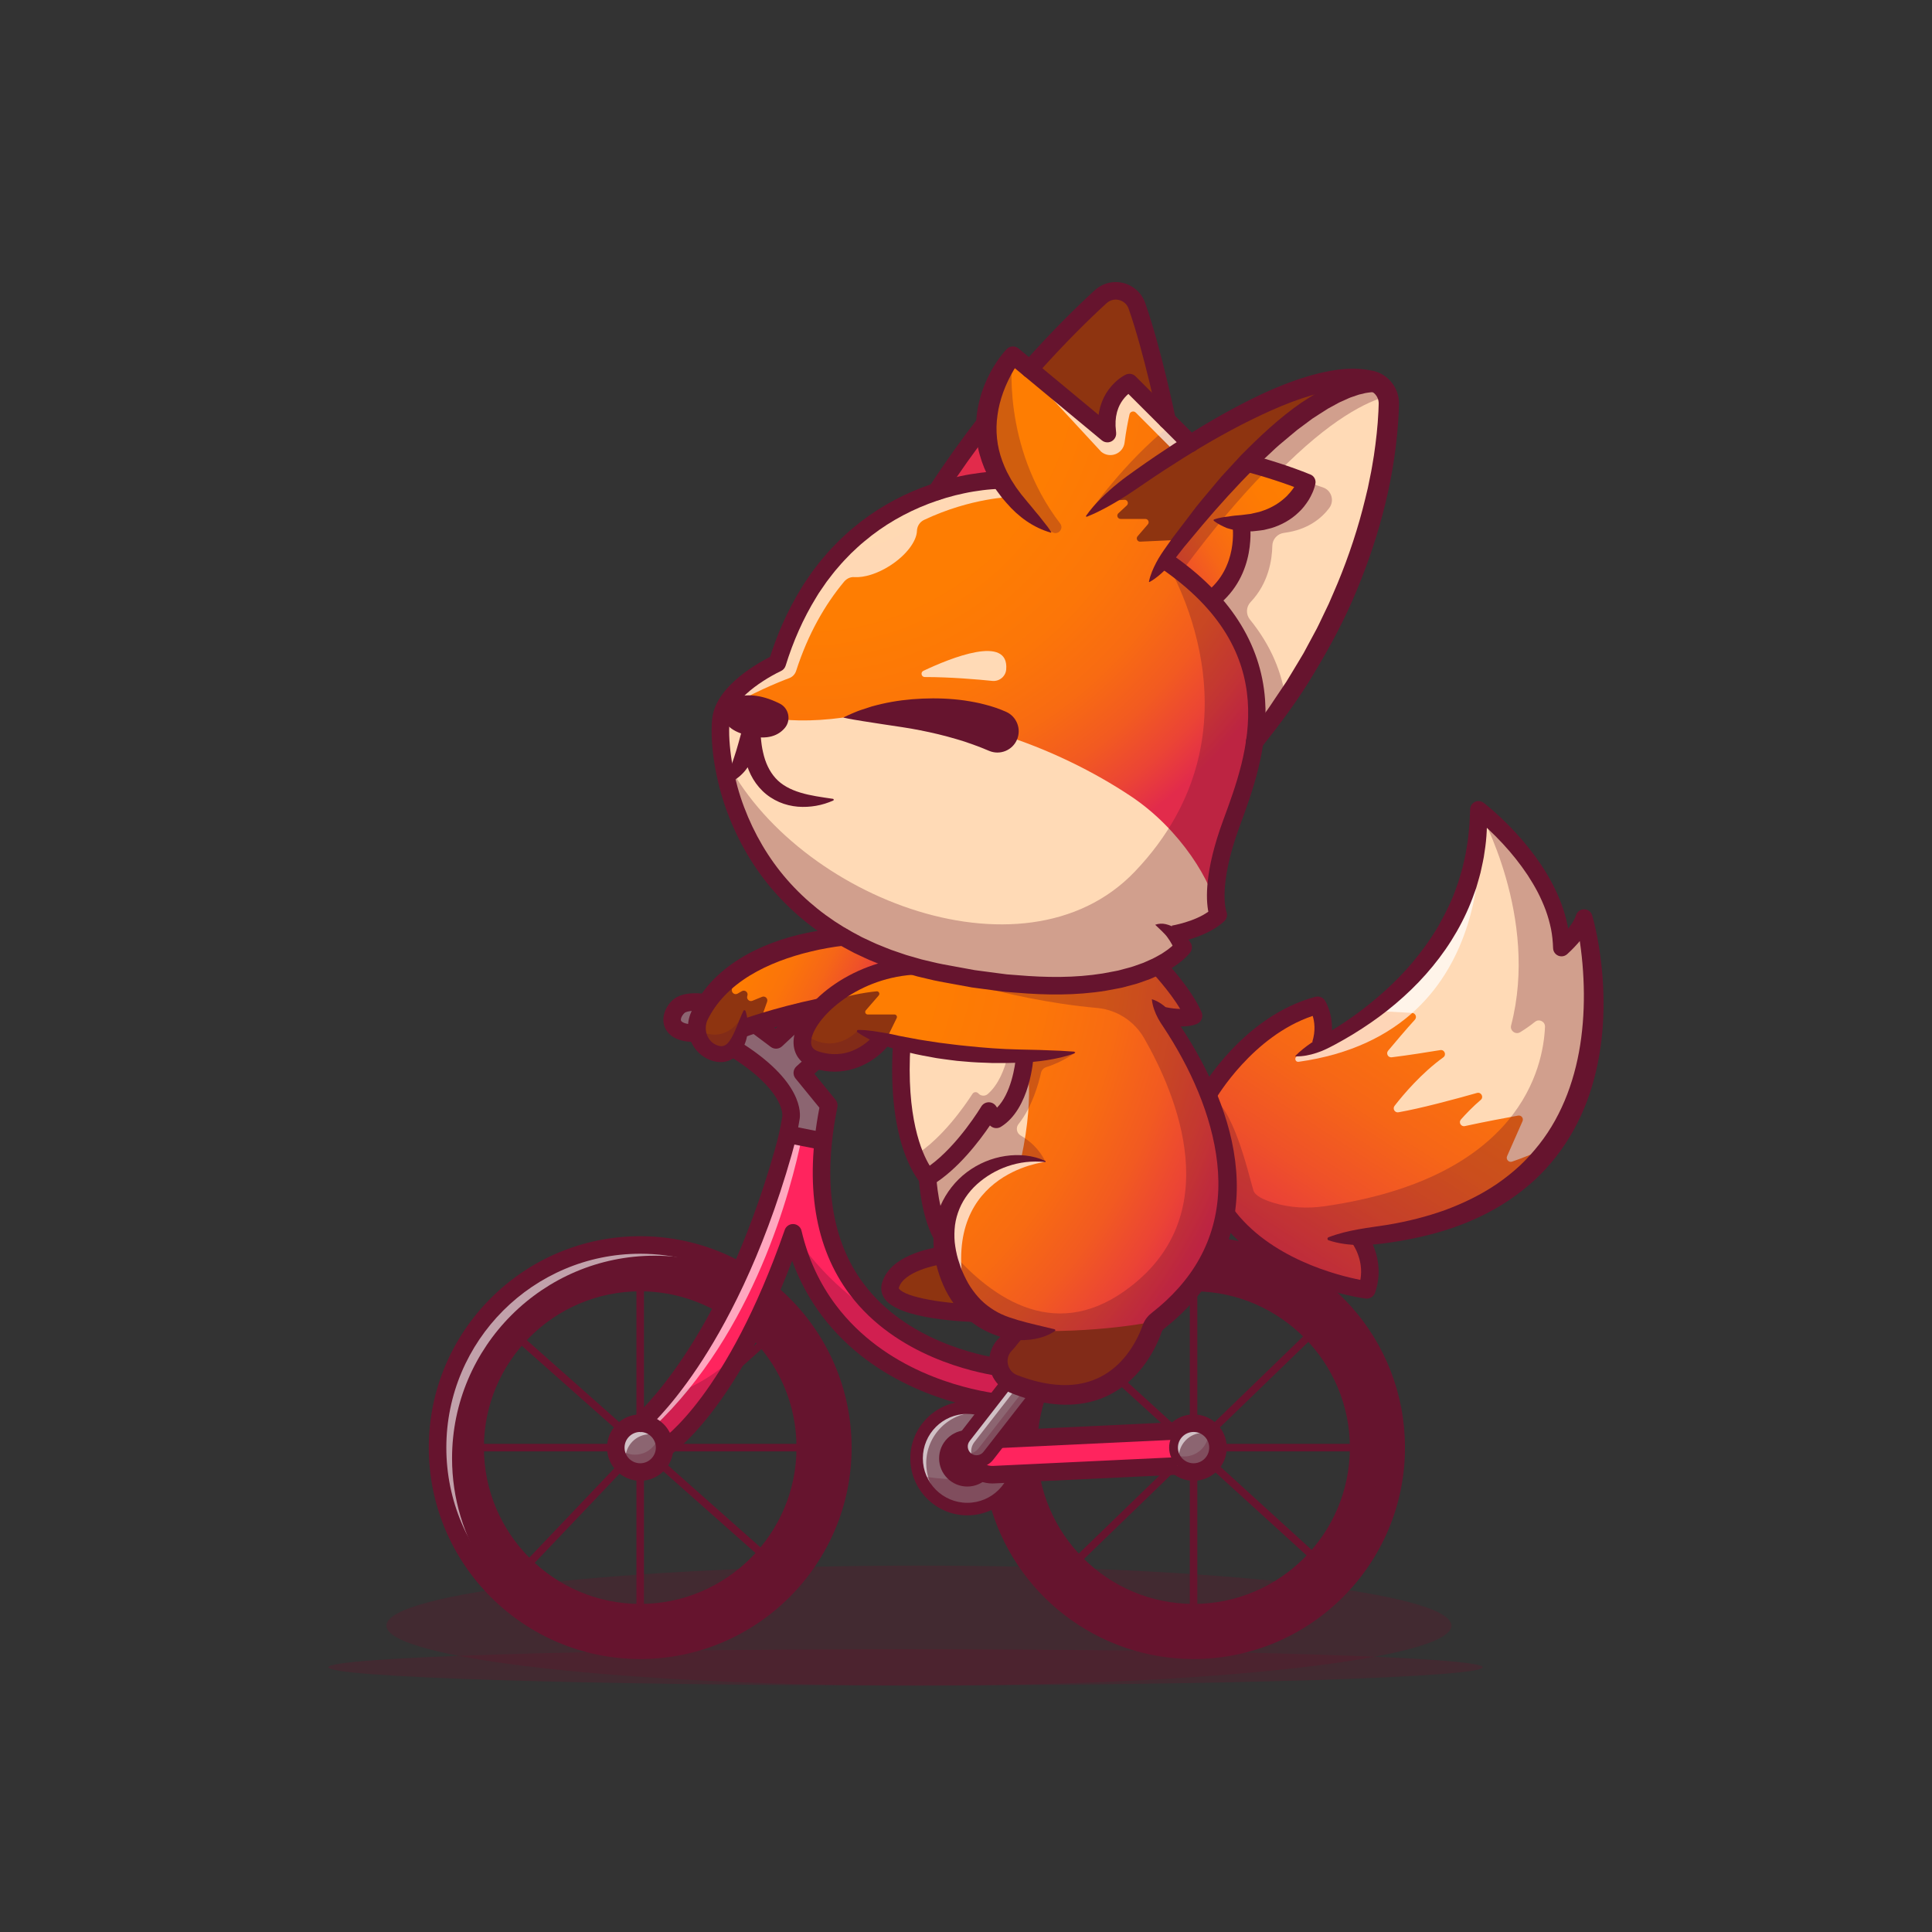 <svg width="4000" height="4000" viewBox="0 0 4000 4000" fill="none" xmlns="http://www.w3.org/2000/svg">
<rect x="0" y="0" width="4000" height="4000" fill="#333333" stroke="none"/>
<path opacity="0.3" d="M1902.5 3490C1293.61 3490 800 3434.35 800 3365.7C800 3297.05 1293.61 3241.4 1902.5 3241.4C2511.39 3241.4 3005 3297.05 3005 3365.7C3005 3434.35 2511.39 3490 1902.5 3490Z" fill="#66142E"/>
<g clip-path="url(#clip0_1525_20537)">
<path opacity="0.3" d="M1874.82 3489.42C1214.78 3489.42 679.72 3472.63 679.72 3451.92C679.72 3431.21 1214.78 3414.42 1874.82 3414.42C2534.86 3414.42 3069.92 3431.21 3069.92 3451.92C3069.92 3472.63 2534.86 3489.42 1874.82 3489.42Z" fill="#66142E"/>
<path d="M1897.66 3019.36C1897.66 3031.81 1899.84 3043.79 1903.83 3054.89C1918.46 3095.4 1957.25 3124.39 2002.69 3124.39C2026.13 3124.39 2047.81 3116.66 2065.29 3103.64C2082.82 3090.62 2096.15 3072.26 2102.84 3050.94L2004.45 3055.61L2002.74 3019.36H2002.69C1989.15 3008.83 1986.72 2989.28 1997.24 2975.69L2039.72 2921.08C2028.21 2916.72 2015.76 2914.34 2002.69 2914.34C1944.8 2914.33 1897.66 2961.43 1897.66 3019.36Z" fill="#8C6571"/>
<g opacity="0.6">
<path d="M2024.45 3065.67L2023.93 3054.68L2102.84 3050.94C2101.63 3054.79 2100.13 3058.51 2098.5 3062.16L2024.45 3065.67Z" fill="white"/>
</g>
<g opacity="0.6">
<path d="M2002.68 2914.33C2015.75 2914.33 2028.2 2916.72 2039.71 2921.07L2036.36 2925.38C2031.88 2924.79 2027.34 2924.39 2022.68 2924.39C1964.8 2924.39 1917.65 2971.48 1917.65 3029.42C1917.65 3041.87 1919.83 3053.85 1923.82 3064.95C1931.71 3086.81 1946.68 3105.25 1965.89 3117.66C1937.13 3106.86 1914.28 3083.85 1903.82 3054.89C1899.83 3043.79 1897.65 3031.81 1897.65 3019.36C1897.66 2961.43 1944.8 2914.33 2002.68 2914.33Z" fill="white"/>
</g>
<path d="M905.939 2997.11C905.939 3038.81 912.059 3079.11 923.469 3117.18C975.179 3290.2 1135.81 3416.7 1325.48 3416.7C1540.05 3416.7 1717.58 3254.72 1742.06 3046.59C1744.03 3030.36 1745.02 3013.86 1745.02 2997.11C1745.02 2867.97 1686.36 2752.2 1594.25 2675.18C1582.79 2701.74 1571.38 2726.22 1560.12 2748.83V2748.88C1568.94 2757.23 1577.34 2766.05 1585.22 2775.28C1636.36 2835.03 1667.22 2912.57 1667.22 2997.11C1667.22 3039.9 1659.34 3080.92 1644.87 3118.73C1630.35 3156.7 1609.24 3191.5 1582.94 3221.63C1520.29 3293.46 1428.07 3338.9 1325.48 3338.9C1233.73 3338.9 1150.33 3302.54 1088.87 3243.52C1083.58 3238.44 1078.39 3233.15 1073.47 3227.7C1017.77 3166.91 983.74 3085.9 983.74 2997.11C983.74 2909.2 1017.09 2828.96 1071.81 2768.38C1134.36 2699.04 1224.92 2655.37 1325.48 2655.37C1388.65 2655.37 1447.88 2672.64 1498.66 2702.62C1509.91 2680.84 1521.27 2657.45 1532.53 2632.34C1471.38 2597.49 1400.74 2577.57 1325.48 2577.57C1094.11 2577.57 905.939 2765.79 905.939 2997.11Z" fill="#66142E"/>
<path d="M2065.29 3103.64C2112.54 3283.56 2276.59 3416.7 2471.14 3416.7C2682.65 3416.7 2858.11 3259.39 2886.63 3055.67C2889.33 3036.53 2890.73 3016.98 2890.73 2997.11C2890.73 2835.5 2798.82 2694.89 2664.49 2624.87C2662 2623.57 2659.51 2622.28 2656.97 2621.03C2614.23 2599.82 2567.35 2585.66 2517.92 2580.16C2507.65 2605.68 2493.8 2630.88 2475.6 2655.42C2570.05 2656.61 2655.42 2696.34 2716.62 2759.62C2776.21 2821.13 2812.93 2904.89 2812.93 2997.11C2812.93 3032.69 2807.48 3067.02 2797.32 3099.34C2782.28 3147.21 2756.97 3190.57 2724.03 3226.83C2661.48 3295.66 2571.29 3338.91 2471.13 3338.91C2374.87 3338.91 2287.79 3298.92 2225.65 3234.66C2181.88 3189.43 2150.45 3132.23 2136.86 3068.43C2135.51 3062.21 2134.37 3055.88 2133.39 3049.5C2130.74 3032.44 2129.4 3014.91 2129.4 2997.12C2129.4 2990.38 2129.61 2983.64 2130.02 2977C2131.94 2943.6 2138.73 2911.44 2149.62 2881.26L2088.83 2959.37C2092.98 2965.33 2096.56 2971.71 2099.36 2978.46C2104.75 2991.01 2107.71 3004.86 2107.71 3019.38C2107.71 3030.38 2106 3041.01 2102.83 3050.97C2096.15 3072.26 2082.82 3090.62 2065.29 3103.64Z" fill="#66142E"/>
<path d="M1274.91 2997.11C1274.91 3010.96 1280.46 3023.51 1289.48 3032.64C1298.61 3041.92 1311.37 3047.68 1325.47 3047.68C1341.55 3047.68 1355.86 3040.16 1365.1 3028.49C1371.95 3019.88 1376.04 3008.99 1376.04 2997.11C1376.04 2969.21 1353.43 2946.59 1325.52 2946.54H1325.47C1311.47 2946.54 1298.76 2952.25 1289.58 2961.48C1280.51 2970.61 1274.91 2983.21 1274.91 2997.11Z" fill="#8C6571"/>
<path d="M2420.57 2997.11C2420.57 3012.26 2427.21 3025.79 2437.74 3035.08C2446.61 3042.91 2458.33 3047.68 2471.14 3047.68C2486.08 3047.68 2499.51 3041.2 2508.79 3030.93C2516.83 3021.96 2521.7 3010.08 2521.7 2997.11C2521.7 2983.47 2516.31 2971.07 2507.49 2962C2498.31 2952.46 2485.4 2946.54 2471.13 2946.54C2456.61 2946.54 2443.49 2952.66 2434.25 2962.51C2434.2 2962.61 2434.09 2962.72 2433.99 2962.82C2425.65 2971.8 2420.57 2983.88 2420.57 2997.11Z" fill="#8C6571"/>
<g opacity="0.6">
<path d="M1294.59 2966.48C1303.77 2957.25 1316.48 2951.54 1330.48 2951.54H1330.53C1350.3 2951.58 1367.36 2962.96 1375.66 2979.5C1367.24 2973.22 1356.84 2969.45 1345.53 2969.42H1345.48C1331.48 2969.42 1318.77 2975.13 1309.59 2984.36C1300.51 2993.49 1294.91 3006.09 1294.91 3019.99C1294.91 3028.14 1296.87 3035.81 1300.29 3042.63C1298.24 3041.1 1296.27 3039.46 1294.48 3037.64C1285.46 3028.51 1279.91 3015.96 1279.91 3002.11C1279.91 2988.21 1285.51 2975.61 1294.59 2966.48Z" fill="white"/>
</g>
<g opacity="0.6">
<path d="M2439 2967.83C2439.1 2967.73 2439.21 2967.62 2439.26 2967.52C2448.49 2957.67 2461.61 2951.55 2476.14 2951.55C2490.4 2951.55 2503.32 2957.46 2512.5 2967.01C2514.8 2969.37 2516.85 2971.97 2518.64 2974.75C2510.72 2969.59 2501.29 2966.55 2491.14 2966.55C2476.62 2966.55 2463.5 2972.67 2454.26 2982.52C2454.21 2982.62 2454.11 2982.73 2454 2982.83C2445.65 2991.8 2440.57 3003.89 2440.57 3017.11C2440.57 3027.27 2443.61 3036.67 2448.76 3044.58C2446.65 3043.21 2444.62 3041.73 2442.74 3040.07C2432.21 3030.79 2425.57 3017.25 2425.57 3002.1C2425.57 2988.88 2430.65 2976.8 2439 2967.83Z" fill="white"/>
</g>
<path d="M1637.5 2314.66C1635.74 2325.91 1633.61 2337.12 1631.12 2348.27L1704.41 2362.9C1706.9 2338.94 1710.79 2314.2 1715.98 2288.63L1661.11 2221.36L1690.41 2194.7C1645.24 2180.64 1655.25 2130.54 1700.01 2084.59C1690.99 2086.51 1682.27 2088.43 1673.87 2090.35L1606.76 2153L1563.5 2120.64C1546.12 2126.19 1536.53 2129.82 1536.53 2129.82C1532.38 2148.7 1526.11 2161.72 1518.64 2170.12C1652.18 2252.27 1637.5 2314.66 1637.5 2314.66Z" fill="#8C6571"/>
<path d="M1325.53 2946.54C1335.75 2946.54 1345.24 2949.6 1353.17 2954.84C1366.97 2963.86 1376.04 2979.42 1376.04 2997.11H1378.11C1388.12 2990.11 1440.25 2950.74 1505.65 2846.39L1505.75 2846.29C1516.38 2829.33 1527.33 2810.66 1538.53 2790.12C1545.64 2777.15 1552.84 2763.41 1560.11 2748.89V2748.84C1571.36 2726.23 1582.78 2701.75 1594.24 2675.19C1610.16 2638.31 1626.14 2597.55 1641.8 2552.53C1641.8 2552.48 1641.8 2552.48 1641.8 2552.43H1641.85C1641.85 2552.48 1641.85 2552.48 1641.8 2552.53C1655.86 2612.33 1680.6 2666.01 1716.12 2713.11C1822.6 2854.55 1992.56 2892.72 2054.39 2902.21L2087.79 2859.27C2077.88 2852.11 2071.3 2841.89 2068.55 2830.8H2068.5C2032.82 2825.46 1938.89 2806.37 1855.33 2747.4C1825.87 2726.6 1797.66 2700.82 1773.75 2668.98C1714.62 2590.14 1691.39 2487.4 1704.41 2362.92L1660.27 2354.1L1631.12 2348.29C1628.37 2360.63 1625.21 2372.93 1621.78 2385.06C1594.39 2481.37 1563.64 2563.32 1532.52 2632.35C1521.27 2657.45 1509.91 2680.84 1498.65 2702.63C1452.49 2792.15 1408.14 2853.97 1375.83 2893.08C1347.78 2926.93 1328.85 2943.64 1325.53 2946.54Z" fill="#FF245E"/>
<path d="M2073.02 2979.68L2099.37 2978.44C2096.57 2971.7 2092.99 2965.32 2088.84 2959.35L2073.02 2979.68Z" fill="#FF8888"/>
<path d="M1443.89 2138.74C1441.56 2127.07 1442.8 2114.47 1448.3 2102.8C1452.66 2093.57 1457.58 2084.85 1463.03 2076.66C1463.03 2076.66 1420.45 2068.52 1404.21 2084.6C1382.53 2105.96 1384.35 2142 1443.89 2138.74Z" fill="#8C6571"/>
<g opacity="0.3">
<path d="M1278.56 2996.73C1287.69 3006.01 1300.45 3011.77 1314.55 3011.77C1330.63 3011.77 1344.94 3004.25 1354.18 2992.58C1360.18 2985.03 1364.07 2975.72 1364.94 2965.54C1371.88 2974.19 1376.05 2985.16 1376.05 2997.11C1376.05 3008.99 1371.95 3019.88 1365.11 3028.49C1355.88 3040.16 1341.56 3047.68 1325.48 3047.68C1311.37 3047.68 1298.61 3041.92 1289.49 3032.64C1280.47 3023.51 1274.92 3010.96 1274.92 2997.11C1274.92 2995.67 1275.02 2994.26 1275.13 2992.85C1276.21 2994.2 1277.35 2995.5 1278.56 2996.73Z" fill="#66142E"/>
</g>
<g opacity="0.3">
<path d="M1903.83 3054.89C1918.46 3095.4 1957.25 3124.39 2002.69 3124.39C2026.13 3124.39 2047.81 3116.66 2065.29 3103.64C2112.54 3283.56 2276.59 3416.7 2471.14 3416.7C2682.65 3416.7 2858.11 3259.39 2886.63 3055.67C2861.68 3069.88 2831.76 3085.08 2797.32 3099.34C2782.28 3147.21 2756.97 3190.57 2724.03 3226.83C2661.48 3295.66 2571.29 3338.91 2471.13 3338.91C2374.87 3338.91 2287.79 3298.92 2225.65 3234.66C2181.88 3189.43 2150.45 3132.23 2136.86 3068.43C2125.61 3062.93 2114.25 3057.12 2102.84 3050.95C2102.84 3050.94 1993.71 3074.34 1903.83 3054.89Z" fill="#66142E"/>
</g>
<g opacity="0.3">
<path d="M923.469 3117.18C975.179 3290.2 1135.81 3416.7 1325.48 3416.7C1540.05 3416.7 1717.58 3254.72 1742.06 3046.59C1714.62 3065.73 1682 3091.45 1644.86 3118.73C1630.34 3156.7 1609.23 3191.5 1582.93 3221.63C1520.28 3293.46 1428.06 3338.9 1325.47 3338.9C1233.72 3338.9 1150.32 3302.54 1088.86 3243.52C1083.57 3238.44 1078.38 3233.15 1073.46 3227.7C1024.56 3202.7 974.449 3166.71 923.469 3117.18Z" fill="#66142E"/>
</g>
<g opacity="0.3">
<path d="M2451.68 3015.47C2466.62 3015.47 2480.05 3008.99 2489.33 2998.72C2497.37 2989.75 2502.24 2977.87 2502.24 2964.9C2502.24 2962.14 2501.96 2959.44 2501.54 2956.79C2503.64 2958.38 2505.66 2960.09 2507.48 2961.99C2516.3 2971.07 2521.69 2983.46 2521.69 2997.1C2521.69 3010.07 2516.81 3021.94 2508.78 3030.92C2499.5 3041.19 2486.06 3047.67 2471.13 3047.67C2458.32 3047.67 2446.6 3042.9 2437.73 3035.07C2429.15 3027.5 2423.22 3017.08 2421.3 3005.3C2429.74 3011.67 2440.27 3015.47 2451.68 3015.47Z" fill="#66142E"/>
</g>
<g opacity="0.3">
<path d="M1641.81 2552.52C1655.87 2612.32 1680.61 2666 1716.13 2713.1C1822.61 2854.54 1992.57 2892.71 2054.4 2902.2L2087.8 2859.26C2077.89 2852.1 2071.31 2841.88 2068.56 2830.79H2068.51C2032.83 2825.45 1938.9 2806.36 1855.34 2747.39C1780.6 2706.14 1703.47 2644.53 1641.81 2552.52Z" fill="#66142E"/>
</g>
<g opacity="0.3">
<path d="M1325.53 2946.54C1353.43 2946.59 1376.05 2969.21 1376.05 2997.11H1378.12C1388.13 2990.11 1440.26 2950.74 1505.66 2846.39L1505.76 2846.29C1516.39 2829.33 1527.34 2810.66 1538.54 2790.12C1500.21 2832.49 1447.67 2870.36 1375.84 2893.07C1347.78 2926.93 1328.85 2943.64 1325.53 2946.54Z" fill="#66142E"/>
</g>
<g opacity="0.6">
<path d="M1325.48 2577.57C1400.74 2577.57 1471.38 2597.49 1532.53 2632.34C1531.68 2634.23 1530.83 2636.04 1529.99 2637.9C1476.81 2613.46 1417.73 2599.79 1355.47 2599.79C1124.1 2599.79 935.929 2788.01 935.929 3019.33C935.929 3061.03 942.049 3101.33 953.459 3139.4C977.859 3221.04 1026.53 3292.3 1091.04 3344.83C1011.66 3291.12 951.529 3211.02 923.479 3117.18C912.069 3079.11 905.949 3038.81 905.949 2997.11C905.939 2765.79 1094.11 2577.57 1325.48 2577.57Z" fill="white"/>
</g>
<g opacity="0.6">
<path d="M1325.53 2946.54C1335.75 2946.54 1345.24 2949.6 1353.17 2954.84C1561.57 2757.91 1638.17 2462.53 1660.26 2354.08L1631.11 2348.27C1628.36 2360.61 1625.2 2372.91 1621.77 2385.04C1594.38 2481.35 1563.63 2563.3 1532.51 2632.33C1521.26 2657.43 1509.9 2680.82 1498.64 2702.61C1452.48 2792.13 1408.13 2853.95 1375.82 2893.06C1347.78 2926.93 1328.85 2943.64 1325.53 2946.54Z" fill="white"/>
</g>
<path d="M2471.16 3434.84C2712.51 3434.84 2908.87 3238.49 2908.87 2997.13C2908.87 2773.83 2741.66 2586.82 2519.92 2562.13L2515.91 2598.21C2719.24 2620.85 2872.57 2792.35 2872.57 2997.13C2872.57 3218.47 2692.5 3398.54 2471.17 3398.54C2288.86 3398.54 2129.18 3275.38 2082.87 3099.03L2047.75 3108.25C2098.24 3300.54 2272.36 3434.84 2471.16 3434.84ZM2471.16 3357.04C2669.61 3357.04 2831.07 3195.58 2831.07 2997.13C2831.07 2801.21 2671.72 2639.77 2475.86 2637.25L2475.39 2673.55C2651.49 2675.82 2794.77 2820.97 2794.77 2997.12C2794.77 3175.56 2649.6 3320.73 2471.17 3320.73C2292.73 3320.73 2147.57 3175.56 2147.57 2997.12C2147.57 2959.46 2154.01 2922.54 2166.72 2887.39L2132.58 2875.05C2118.43 2914.17 2111.26 2955.25 2111.26 2997.13C2111.24 3195.58 2272.7 3357.04 2471.16 3357.04Z" fill="#66142E"/>
<path d="M1325.48 3434.84C1566.83 3434.84 1763.19 3238.49 1763.19 2997.13C1763.19 2867.28 1705.85 2744.86 1605.88 2661.26L1582.59 2689.11C1674.29 2765.79 1726.88 2878.06 1726.88 2997.13C1726.88 3218.47 1546.82 3398.54 1325.48 3398.54C1104.14 3398.54 924.081 3218.47 924.081 2997.13C924.081 2775.8 1104.15 2595.73 1325.48 2595.73C1396.22 2595.73 1465.82 2614.47 1526.74 2649.93L1545 2618.55C1478.54 2579.87 1402.63 2559.42 1325.48 2559.42C1084.13 2559.42 887.771 2755.77 887.771 2997.12C887.771 3238.48 1084.12 3434.84 1325.48 3434.84ZM1325.48 3357.04C1523.93 3357.04 1685.39 3195.58 1685.39 2997.13C1685.39 2898.74 1644.26 2803.43 1572.54 2735.64L1547.6 2762.02C1613.04 2823.88 1649.08 2907.38 1649.08 2997.13C1649.08 3175.57 1503.91 3320.74 1325.48 3320.74C1147.04 3320.74 1001.88 3175.57 1001.88 2997.13C1001.88 2818.7 1147.05 2673.53 1325.48 2673.53C1384.12 2673.53 1441.59 2689.45 1491.69 2719.57L1510.4 2688.45C1454.65 2654.94 1390.71 2637.22 1325.48 2637.22C1127.02 2637.22 965.571 2798.67 965.571 2997.12C965.561 3195.58 1127.02 3357.04 1325.48 3357.04Z" fill="#66142E"/>
<path d="M2002.7 3137.35C2067.76 3137.35 2120.7 3084.42 2120.7 3019.36C2120.7 2995.1 2113.36 2971.78 2099.48 2951.92L2078.22 2966.77C2089.05 2982.26 2094.76 3000.44 2094.76 3019.36C2094.76 3070.12 2053.46 3111.42 2002.7 3111.42C1951.94 3111.42 1910.64 3070.12 1910.64 3019.36C1910.64 2968.6 1951.93 2927.3 2002.7 2927.3C2014.15 2927.3 2025.32 2929.38 2035.91 2933.49L2045.29 2909.32C2031.7 2904.04 2017.37 2901.37 2002.7 2901.37C1937.64 2901.37 1884.71 2954.3 1884.71 3019.36C1884.71 3084.42 1937.64 3137.35 2002.7 3137.35Z" fill="#66142E"/>
<path d="M2002.7 3077.71C1970.47 3077.71 1944.35 3051.59 1944.35 3019.36C1944.35 2987.13 1970.47 2961.01 2002.7 2961.01C2034.93 2961.01 2061.05 2987.13 2061.05 3019.36C2061.05 3051.59 2034.93 3077.71 2002.7 3077.71Z" fill="#66142E"/>
<path d="M1325.47 3065.85C1363.37 3065.85 1394.2 3035.02 1394.2 2997.13C1394.2 2959.24 1363.37 2928.41 1325.47 2928.41C1287.58 2928.41 1256.75 2959.24 1256.75 2997.13C1256.75 3035.02 1287.58 3065.85 1325.47 3065.85ZM1325.47 2964.71C1343.35 2964.71 1357.89 2979.25 1357.89 2997.13C1357.89 3015.01 1343.35 3029.55 1325.47 3029.55C1307.6 3029.55 1293.06 3015.01 1293.06 2997.13C1293.06 2979.25 1307.6 2964.71 1325.47 2964.71Z" fill="#66142E"/>
<path d="M2471.16 3065.85C2509.05 3065.85 2539.88 3035.02 2539.88 2997.13C2539.88 2959.24 2509.05 2928.41 2471.16 2928.41C2433.26 2928.41 2402.43 2959.24 2402.43 2997.13C2402.43 3035.02 2433.26 3065.85 2471.16 3065.85ZM2471.16 2964.71C2489.03 2964.71 2503.57 2979.25 2503.57 2997.13C2503.57 3015.01 2489.03 3029.55 2471.16 3029.55C2453.28 3029.55 2438.74 3015.01 2438.74 2997.13C2438.74 2979.25 2453.28 2964.71 2471.16 2964.71Z" fill="#66142E"/>
<path d="M2021.77 3025.89C2031.05 3025.89 2040.23 3021.79 2046.35 3013.91L2073.01 2979.68L2099.36 2978.44L2130.01 2976.99L2433.68 2962.57L2433.99 2962.83C2425.64 2971.8 2420.56 2983.89 2420.56 2997.11C2420.56 3012.26 2427.2 3025.79 2437.73 3035.08L2431.61 3035.39L2133.38 3049.5C2133.34 3049.25 2133.32 3049.01 2133.28 3048.76L2133.38 3050.95H2102.83L2040.69 3053.9C2020.67 3054.85 2003.67 3039.39 2002.73 3019.37C2008.44 3023.77 2015.13 3025.89 2021.77 3025.89Z" fill="#FF245E"/>
<path d="M2065.82 2848.71L2071.24 2812.81C2027.1 2806.15 1876.25 2775.3 1788.28 2658.04C1720.99 2568.36 1702.65 2445.29 1733.76 2292.22C1734.84 2286.89 1733.48 2281.34 1730.03 2277.12L1686.02 2223.2L1702.61 2208.1L1678.18 2181.24L1648.86 2207.91C1641.73 2214.4 1640.92 2225.34 1647.01 2232.82L1696.49 2293.44C1665.64 2453.22 1686.72 2583.18 1759.22 2679.8C1855.49 2808.13 2018.24 2841.53 2065.82 2848.71Z" fill="#66142E"/>
<path d="M1325.77 2965.09C1328.59 2964.97 1331.11 2964.86 1336.65 2960.76C1342.52 2956.41 1351.76 2947.56 1368.3 2929.45C1385.74 2910.36 1413.1 2877.76 1444.48 2830.9C1499.5 2748.73 1577.95 2605.54 1639.22 2390.01C1646.49 2364.47 1651.77 2340.89 1655.38 2317.95C1657.59 2306.79 1664.44 2238.5 1528.12 2154.69L1509.11 2185.62C1622.04 2255.06 1620.15 2306.44 1619.75 2310.85C1619.62 2311.3 1619.7 2311.14 1619.58 2311.89C1616.2 2333.5 1611.2 2355.81 1604.29 2380.09C1489.81 2782.76 1315.23 2931.49 1313.48 2932.94C1303.99 2941.11 1307.24 2951.4 1308.01 2953.41L1325.77 2965.09Z" fill="#66142E"/>
<path d="M1386.53 3013.32C1392.25 3009.58 1521.32 2922.45 1640.09 2610.24C1655.08 2651.47 1675.67 2689.58 1701.61 2724.02C1811.08 2869.38 1982.89 2909.58 2051.68 2920.11L2057.18 2884.22C1992.79 2874.36 1832.05 2836.88 1730.61 2702.18C1696.91 2657.44 1673.04 2605.85 1659.64 2548.84C1659.01 2545.65 1657.51 2542.63 1655.24 2540.15C1650.74 2535.23 1643.91 2533.16 1637.43 2534.78C1631.08 2536.37 1626.35 2541.12 1624.51 2546.95C1505.05 2889.47 1372.27 2979.27 1366.68 2982.93L1386.53 3013.32Z" fill="#66142E"/>
<path d="M2054.52 3071.34C2055.67 3071.34 2056.81 3071.31 2057.96 3071.26L2438.6 3053.2L2436.88 3016.94L2056.25 3035C2047 3035.45 2038.18 3032.26 2031.34 3026.04C2024.5 3019.82 2020.5 3011.32 2020.07 3002.09L2019.99 3000.37L2435.15 2980.67L2433.43 2944.41L1981.99 2965.83L1983.81 3003.82C1984.7 3022.73 1992.91 3040.16 2006.92 3052.9C2020.07 3064.86 2036.86 3071.34 2054.52 3071.34Z" fill="#66142E"/>
<path d="M2002.69 3019.36H2002.74C2008.45 3023.77 2015.14 3025.9 2021.77 3025.9C2031.05 3025.9 2040.23 3021.8 2046.35 3013.92L2073.01 2979.69L2088.83 2959.36L2149.62 2881.25C2133.8 2877.57 2116.94 2872.38 2099.1 2865.38C2094.95 2863.77 2091.16 2861.7 2087.79 2859.26L2054.39 2902.2L2039.71 2921.08L1997.23 2975.69C1986.71 2989.28 1989.15 3008.83 2002.69 3019.36Z" fill="#8C6571"/>
<g opacity="0.6">
<path d="M1997.24 2970.75L2039.72 2916.14L2054.4 2897.26L2087.8 2854.32C2091.17 2856.76 2094.96 2858.83 2099.11 2860.44C2116.95 2867.44 2133.81 2872.63 2149.63 2876.31L2143.53 2884.15C2135.61 2881.63 2127.48 2878.78 2119.11 2875.5C2114.96 2873.89 2111.18 2871.82 2107.8 2869.38L2074.4 2912.32L2059.72 2931.2L2017.24 2985.81C2009.37 2995.96 2008.75 3009.44 2014.58 3020C2010.42 3019 2006.37 3017.22 2002.74 3014.42H2002.69C1989.15 3003.89 1986.71 2984.34 1997.24 2970.75Z" fill="white"/>
</g>
<path d="M2021.76 3038.87C2034.91 3038.87 2047.92 3033.03 2056.61 3021.88L2159.87 2889.19L2139.4 2873.26L2036.14 3005.95C2029.99 3013.85 2018.57 3015.28 2010.66 3009.13C2006.83 3006.15 2004.4 3001.86 2003.79 2997.05C2003.18 2992.24 2004.49 2987.48 2007.47 2983.65L2098.04 2867.22L2077.57 2851.3L1987 2967.73C1972.07 2986.92 1975.54 3014.68 1994.73 3029.61C2002.77 3035.84 2012.3 3038.87 2021.76 3038.87Z" fill="#66142E"/>
<path d="M1317.69 2655.38H1333.25V2946.57H1317.69V2655.38Z" fill="#66142E"/>
<path d="M1317.69 3047.7H1333.25V3338.89H1317.69V3047.7Z" fill="#66142E"/>
<path d="M983.72 2989.35H1274.91V3004.91H983.72V2989.35Z" fill="#66142E"/>
<path d="M1376.04 2989.35H1667.23V3004.91H1376.04V2989.35Z" fill="#66142E"/>
<path d="M1283.81 3027.33L1295.09 3038.06L1094.47 3248.93L1083.19 3238.2L1283.81 3027.33Z" fill="#66142E"/>
<path d="M1076.9 2762.46L1294.7 2955.6L1284.38 2967.24L1066.57 2774.1L1076.9 2762.46Z" fill="#66142E"/>
<path d="M1370.21 3022.59L1588.03 3215.75L1577.7 3227.39L1359.89 3034.23L1370.21 3022.59Z" fill="#66142E"/>
<path d="M1580.02 2769.33L1590.39 2780.93L1510.84 2852.05L1500.47 2840.45L1580.02 2769.33Z" fill="#66142E"/>
<path d="M2521.72 2989.35H2812.91V3004.91H2521.72V2989.35Z" fill="#66142E"/>
<path d="M2463.37 3047.7H2478.93V3338.89H2463.37V3047.7Z" fill="#66142E"/>
<path d="M2318.72 2847.37L2439.21 2957.11L2428.73 2968.61L2308.24 2858.87L2318.72 2847.37Z" fill="#66142E"/>
<path d="M2513.97 3025.12L2729.17 3221.14L2718.69 3232.65L2503.49 3036.63L2513.97 3025.12Z" fill="#66142E"/>
<path d="M2426.33 3029.87L2437.15 3041.05L2231.18 3240.37L2220.36 3229.18L2426.33 3029.87Z" fill="#66142E"/>
<path d="M2711.28 2754.09L2722.1 2765.27L2512.95 2967.66L2502.13 2956.48L2711.28 2754.09Z" fill="#66142E"/>
<path d="M2463.37 2661.23H2478.93V2946.56H2463.37V2661.23Z" fill="#66142E"/>
<path d="M1606.76 2171.17C1611.23 2171.17 1615.69 2169.52 1619.16 2166.28L1686.25 2103.59L1661.46 2077.06L1605.47 2129.37L1574.32 2106.06L1552.56 2135.13L1595.88 2167.55C1599.13 2169.98 1602.95 2171.17 1606.76 2171.17Z" fill="#66142E"/>
<path d="M1634.74 2330.58L1708.05 2345.2L1700.95 2380.81L1627.64 2366.19L1634.74 2330.58Z" fill="#66142E"/>
<path d="M1436.74 2157.12C1439.34 2157.12 1442.05 2157.04 1444.87 2156.89L1442.9 2120.64C1420.06 2121.88 1411.44 2116.37 1410.07 2113.27C1408.71 2110.2 1410.92 2103.46 1416.96 2097.49C1422.32 2092.2 1443.91 2091.53 1459.66 2094.47L1466.42 2058.8C1457.74 2057.15 1413.37 2050.01 1391.46 2071.66C1374.76 2088.15 1369.03 2110.25 1376.88 2127.96C1381.82 2139.15 1396.11 2157.11 1436.74 2157.12Z" fill="#66142E"/>
<g opacity="0.3">
<path d="M2001.55 3010.47C2010.83 3010.47 2020.01 3006.37 2026.13 2998.49L2052.79 2964.26L2068.61 2943.93L2123.12 2873.89C2132.24 2876.8 2141.09 2879.26 2149.62 2881.25L2088.83 2959.36L2073.01 2979.69L2046.35 3013.92C2040.23 3021.8 2031.05 3025.9 2021.77 3025.9C2015.13 3025.9 2008.44 3023.77 2002.74 3019.36H2002.69C1999.16 3016.61 1996.4 3013.24 1994.41 3009.54C1996.77 3010.1 1999.16 3010.47 2001.55 3010.47Z" fill="#66142E"/>
</g>
<path d="M1492.8 1555.56C1494.87 1574.65 1498.45 1596.02 1504.05 1618.78C1529.15 1721.68 1594.71 1853.89 1744.45 1941.07C1785.58 1965.03 1833.04 1985.57 1887.81 2001.18C1905.03 2006.06 1922.92 2010.46 1941.59 2014.35C2197.65 2067.56 2331.88 2033.64 2396.35 2000.97C2434.73 1981.52 2448.42 1962.49 2448.42 1962.49C2448.42 1962.49 2441.68 1948.38 2427.93 1935.52C2427.93 1935.52 2488.87 1925.67 2521.18 1895.27C2521.18 1895.27 2521.18 1895.27 2521.18 1895.22C2520.66 1894.03 2514.64 1878.21 2516.25 1843.98C2517.75 1813.48 2525.33 1768.31 2548.41 1705.76C2565.84 1658.51 2587.31 1600.58 2596.49 1537.3C2609.87 1444.82 2596.91 1340.99 2506.35 1242.55C2481.14 1215.17 2449.97 1188.2 2411.7 1162L2410.66 1161.22C2421.55 1146.49 2432.24 1132.38 2442.76 1118.79C2493.22 1053.44 2538.92 1001.21 2579.79 959.41C2579.79 959.41 2579.79 959.41 2579.84 959.41C2764.07 771.41 2852.4 795.68 2852.4 795.68V795.63C2847.99 792.78 2843.06 790.6 2837.72 789.25C2743.79 766.01 2590.32 841.17 2463.56 919.43L2424.09 879.96L2415.12 871.04L2337.27 793.29C2337.27 793.29 2280.58 819.95 2291.68 898.89L2130.95 765.54L2096.1 736.6C2096.1 736.6 2046.52 793.44 2041.28 873.68C2040.76 881.51 2040.66 889.55 2041.07 897.8C2041.07 897.8 2041.12 897.85 2041.12 897.9C2041.28 901.17 2041.54 904.44 2041.85 907.75V907.8C2044.5 934.46 2052.74 963.04 2069.29 992.34C2069.81 993.27 2070.33 994.26 2070.9 995.19C2068.93 995.14 2012.29 994.57 1937.76 1019.05C1827.6 1055.2 1678.28 1146.02 1608.21 1374.02C1608.21 1374.02 1536.79 1406.64 1505.52 1454.46C1502.15 1459.65 1499.24 1464.99 1496.96 1470.54C1494.16 1477.23 1492.24 1484.13 1491.51 1491.23C1489.89 1506.96 1489.89 1529.11 1492.8 1555.56Z" fill="url(#paint0_radial_1525_20537)"/>
<path d="M2411.75 1160.04L2412.79 1160.82C2451.07 1187.01 2482.24 1213.98 2507.44 1241.37C2585.39 1181.57 2569.52 1083.13 2569.52 1083.13C2681.39 1083.34 2705.41 998.95 2705.41 998.95C2646.39 974.78 2583.06 958.81 2580.93 958.24C2580.88 958.24 2580.88 958.24 2580.88 958.24C2531.5 1008.69 2475.13 1074.41 2411.75 1160.04Z" fill="url(#paint1_linear_1525_20537)"/>
<path d="M1938.84 1017.87C2013.37 993.39 2070.01 993.96 2071.98 994.01C2046.83 950.75 2039.93 909.16 2042.36 872.49C2008.03 916.63 1973.07 965.23 1938.84 1017.87Z" fill="url(#paint2_linear_1525_20537)"/>
<path d="M1690.4 2194.7C1766.07 2218.25 1814.72 2165.6 1824.99 2153.1C1826.34 2151.44 1827.01 2150.51 1827.01 2150.51C1829.55 2151.24 1832.04 2151.91 1834.58 2152.58C1845.47 2155.48 1856.26 2158.18 1867 2160.67C1965.29 2183.23 2056.15 2187.59 2121.61 2186.4V2186.45C2121.61 2186.45 2116.06 2284.73 2062.69 2317.51C2062.69 2317.51 2052.16 2308.59 2047.13 2300.29C2047.13 2300.29 1990.49 2395.88 1920.47 2438.1C1920.47 2438.1 1924.26 2518.96 1954.29 2564.81H1954.34C1954.39 2567.82 1954.5 2570.83 1954.7 2573.89C1955.11 2581.72 1956.15 2589.81 1957.71 2598.11C1959.63 2608.17 1962.38 2618.6 1966.01 2629.28C1975.24 2656.41 1987.59 2677.88 2001.75 2694.89C2009.53 2704.28 2017.88 2712.32 2026.54 2719.16C2026.59 2719.16 2026.59 2719.16 2026.59 2719.16C2052.89 2739.96 2082.19 2749.92 2108.28 2754.27C2098.74 2761.12 2088.67 2776.57 2082.24 2782.74C2068.44 2795.97 2064.35 2814.38 2068.5 2830.77H2068.55C2071.3 2841.87 2077.89 2852.09 2087.79 2859.24C2091.16 2861.68 2094.95 2863.75 2099.1 2865.36C2116.94 2872.36 2133.8 2877.55 2149.62 2881.23C2224.2 2898.35 2276.9 2880.81 2313.46 2853.07C2357.65 2819.62 2378.24 2771.23 2385.35 2751C2387.58 2744.62 2391.68 2739.07 2396.97 2734.87C2426.95 2711.38 2451.38 2686.74 2471.14 2661.27V2661.22C2472.64 2659.3 2474.15 2657.33 2475.6 2655.41C2493.8 2630.88 2507.65 2605.67 2517.92 2580.15C2527.05 2557.38 2533.27 2534.3 2537.01 2511.22C2551.07 2425.18 2531.05 2339.03 2501.38 2265.9C2501.38 2265.9 2501.38 2265.9 2501.38 2265.85C2472.96 2195.83 2435.72 2137.79 2411.13 2103.3C2454.9 2111.96 2471.14 2102.99 2471.14 2102.99C2451.17 2056.31 2397.44 1999.78 2397.44 1999.78C2332.97 2032.46 2198.74 2066.38 1942.68 2013.16C1924.06 2009.27 1906.22 2004.91 1889.05 2000.04C1888.95 1999.99 1888.89 1999.99 1888.89 1999.99C1810.52 2005.44 1744.44 2041.02 1703.99 2080.64C1702.64 2081.94 1701.29 2083.23 1700 2084.58C1681.8 2103.25 1669.35 2122.65 1664.06 2139.97C1656.22 2165.34 1663.59 2186.35 1690.4 2194.7Z" fill="url(#paint3_radial_1525_20537)"/>
<path d="M1442.9 2131.63C1443.11 2134.02 1443.42 2136.4 1443.89 2138.74C1447.83 2158.76 1462.25 2176.08 1483.67 2181.32C1495.91 2184.33 1508.41 2181.63 1518.63 2170.12C1526.1 2161.72 1532.37 2148.7 1536.52 2129.82C1536.52 2129.82 1540.1 2128.47 1546.79 2126.19C1551.09 2124.69 1556.7 2122.82 1563.49 2120.64C1566.34 2119.71 1569.45 2118.72 1572.77 2117.68C1596.68 2110.16 1631.43 2100.1 1673.86 2090.35C1680.29 2088.9 1686.93 2087.39 1693.72 2085.94C1695.79 2085.47 1697.87 2085.06 1700 2084.59C1701.3 2083.24 1702.64 2081.95 1703.99 2080.65C1744.44 2041.02 1810.52 2005.45 1888.89 2000C1834.12 1984.39 1786.66 1963.85 1745.53 1939.89C1745.53 1939.89 1611.41 1947.2 1517.27 2019.35C1496.63 2035.12 1477.96 2054.05 1463.02 2076.66C1457.57 2084.85 1452.65 2093.57 1448.29 2102.8C1443.89 2112.13 1442.23 2122.04 1442.9 2131.63Z" fill="url(#paint4_linear_1525_20537)"/>
<path d="M2501.37 2265.91C2531.04 2339.04 2551.06 2425.19 2537 2511.23C2546.54 2524.35 2557.02 2536.49 2568.22 2547.59C2596.12 2575.55 2628.33 2597.38 2660.33 2614.39C2662.87 2615.74 2665.41 2617.04 2667.9 2618.33C2750.63 2660.34 2829.77 2670.51 2829.77 2670.51C2850.88 2609.41 2812.91 2561.54 2812.91 2561.54C3020.06 2544.42 3141.68 2467.92 3211.5 2372.59C3355.43 2176.23 3279.7 1900.15 3279.7 1900.15C3271.92 1927.95 3233.02 1962.39 3233.02 1962.39C3230.79 1805.86 3063.94 1678.27 3061.35 1676.35C3061.3 1676.3 3061.3 1676.25 3061.3 1676.25C3061.3 1676.3 3061.3 1676.3 3061.3 1676.35C3063.43 1878.88 2948.44 2012.96 2844.55 2092.57C2803.42 2124.16 2764.05 2147.08 2734.34 2162.43C2734.29 2162.48 2734.29 2162.48 2734.29 2162.48C2734.34 2162.38 2734.34 2162.32 2734.39 2162.22C2749.17 2114.35 2727.86 2081.31 2727.86 2081.31C2586.42 2119.38 2502.66 2263.62 2501.36 2265.85C2501.37 2265.91 2501.37 2265.91 2501.37 2265.91Z" fill="url(#paint5_linear_1525_20537)"/>
<path d="M2597.58 1536.11C2846.95 1223.68 2873.45 931.051 2875.48 836.091C2875.84 819.031 2867.23 803.411 2853.49 794.441V794.491C2853.49 794.491 2765.16 770.221 2580.94 958.231C2583.07 958.801 2646.39 974.781 2705.42 998.941C2705.42 998.941 2681.41 1083.32 2569.53 1083.12C2569.53 1083.12 2585.4 1181.56 2507.45 1241.36C2598 1339.8 2610.96 1443.64 2597.58 1536.11Z" fill="#FFDAB6"/>
<path d="M1920.48 2438.1C1990.5 2395.88 2047.14 2300.29 2047.14 2300.29C2052.17 2308.59 2062.7 2317.51 2062.7 2317.51C2116.07 2284.73 2121.62 2186.45 2121.62 2186.45V2186.4C2056.17 2187.59 1965.3 2183.24 1867.01 2160.67C1853.52 2371.09 1920.48 2438.1 1920.48 2438.1Z" fill="#FFDAB6"/>
<path d="M1505.14 1617.59C1530.24 1720.49 1595.8 1852.7 1745.54 1939.88C1786.67 1963.84 1834.13 1984.38 1888.9 1999.99C1906.12 2004.87 1924.01 2009.27 1942.68 2013.16C2198.74 2066.37 2332.97 2032.45 2397.44 1999.78C2435.82 1980.33 2449.51 1961.3 2449.51 1961.3C2449.51 1961.3 2442.77 1947.19 2429.02 1934.33C2429.02 1934.33 2489.96 1924.48 2522.27 1894.08C2522.27 1894.08 2522.27 1894.08 2522.27 1894.03C2522.27 1893.15 2527.15 1924.11 2522.27 1894.08C2511.48 1827.23 2443.92 1716.79 2341.11 1648.34C2190.92 1548.35 1959.38 1456.7 1745.95 1485.64C1609.44 1504.1 1539.37 1475.99 1506.59 1453.28C1499.12 1464.74 1493.93 1477.09 1492.59 1490.05C1489.79 1517.08 1491.81 1563.24 1505.14 1617.59Z" fill="#FFDAB6"/>
<path d="M1920.48 2438.1C1920.48 2438.1 1924.27 2518.96 1954.3 2564.81C1969.24 2401.43 2113.84 2400.29 2113.84 2400.29C2146.1 2251.38 2121.62 2186.45 2121.62 2186.45C2121.62 2186.45 2116.07 2284.73 2062.7 2317.51C2062.7 2317.51 2052.17 2308.59 2047.14 2300.29C2047.13 2300.3 1990.5 2395.89 1920.48 2438.1Z" fill="#FFDAB6"/>
<path d="M2054.39 1409.74C2024.12 1406.63 1968.21 1401.76 1914.7 1401.73C1907.49 1401.73 1905.3 1391.95 1911.81 1388.87C1967.5 1362.55 2089.69 1312.79 2083.22 1386.25C2081.94 1400.71 2068.82 1411.22 2054.39 1409.74Z" fill="#FFDAB6"/>
<path d="M2881.4 2189.01C2915.04 2184.86 2953.48 2178.83 2981.97 2174.11C2990.73 2172.66 2995.33 2183.98 2988.14 2189.18C2942.74 2222 2905.56 2266.01 2887.33 2289.48C2882.64 2295.52 2887.8 2304.18 2895.34 2302.87C2940.88 2294.93 3009.34 2276.59 3057.98 2262.83C3066.58 2260.4 3072.54 2271.43 3065.72 2277.21C3049.6 2290.89 3035.1 2306.08 3024.73 2317.73C3019.34 2323.78 3024.86 2333.19 3032.78 2331.46C3073.75 2322.51 3119.69 2313.95 3143.07 2309.71C3149.68 2308.51 3154.92 2315.19 3152.21 2321.34L3120.3 2393.68C3117.36 2400.35 3123.72 2407.35 3130.63 2405.01C3151.05 2398.08 3179.32 2386.52 3209.34 2373.54C3210.75 2372.93 3212 2371.94 3212.9 2370.69C3354.74 2174.74 3279.93 1900.95 3279.71 1900.16V1900.17C3271.93 1927.93 3233.13 1962.31 3233.04 1962.39C3233.04 1962.39 3233.04 1962.39 3233.04 1962.38C3230.81 1804.61 3061.31 1676.25 3061.31 1676.25C3063.37 1867.83 2960.61 1998.18 2861.58 2079.11C2855.66 2083.95 2858.72 2093.49 2866.36 2093.95C2888.62 2095.3 2909.5 2096.41 2923.63 2097.13C2930.72 2097.49 2934.15 2105.93 2929.36 2111.17C2911.55 2130.64 2888.31 2158.17 2873.95 2175.38C2869.09 2181.2 2873.87 2189.94 2881.4 2189.01Z" fill="#FFDAB6"/>
<path d="M2292.77 897.7C2281.67 818.76 2338.36 792.1 2338.36 792.1L2416.21 869.85C2416.21 869.85 2387.01 727.48 2353.87 633.24C2342.82 601.81 2303.35 591.85 2278.77 614.36C2243.29 646.83 2191.22 697.5 2132.04 764.35L2292.77 897.7Z" fill="#8E3410"/>
<path d="M2026.54 2719.16C2002.16 2699.92 1980.33 2671.34 1966.01 2629.28C1962.38 2618.6 1959.63 2608.17 1957.71 2598.11C1954.65 2598.42 1858.23 2608.95 1843.5 2661.49C1828.63 2714.29 2022.34 2719.06 2026.54 2719.16Z" fill="#8E3410"/>
<path d="M2320.08 1074.41H2371.34C2377.14 1074.41 2380.26 1081.22 2376.48 1085.61L2355.26 1110.26C2351.38 1114.77 2354.77 1121.73 2360.71 1121.45L2440.73 1117.76C2442.71 1117.67 2444.56 1116.69 2445.78 1115.12C2495.48 1050.93 2540.53 999.5 2580.88 958.23C2580.88 958.23 2580.88 958.23 2580.93 958.23C2765.16 770.22 2853.49 794.49 2853.49 794.49V794.44C2849.08 791.59 2844.15 789.41 2838.81 788.06C2744.88 764.82 2591.41 839.98 2464.65 918.24C2425.84 941.33 2345.68 997.27 2308.3 1023.6C2302.67 1027.56 2305.86 1036.41 2312.72 1035.89L2327.84 1034.75C2334.24 1034.27 2337.67 1042.12 2332.95 1046.48L2315.47 1062.66C2310.95 1066.84 2313.92 1074.41 2320.08 1074.41Z" fill="#8E3410"/>
<path d="M2068.5 2830.78H2068.55C2071.3 2841.88 2077.89 2852.1 2087.79 2859.25C2091.16 2861.69 2094.95 2863.76 2099.1 2865.37C2116.94 2872.37 2133.8 2877.56 2149.62 2881.24C2224.2 2898.36 2276.9 2880.82 2313.46 2853.08C2357.65 2819.63 2378.24 2771.24 2385.35 2751.01C2387.58 2744.63 2391.68 2739.08 2396.97 2734.88C2396.97 2734.88 2268.34 2762.58 2108.29 2754.28C2098.75 2761.13 2088.68 2776.58 2082.25 2782.75C2068.45 2795.97 2064.35 2814.39 2068.5 2830.78Z" fill="#8E3410"/>
<path d="M1700 2084.59C1655.24 2130.54 1645.23 2180.64 1690.4 2194.7C1766.06 2218.27 1814.71 2165.63 1824.98 2153.11C1826.28 2151.53 1828.37 2150.91 1830.34 2151.45C1830.37 2151.46 1830.39 2151.46 1830.42 2151.47C1832.83 2152.13 1835.36 2151 1836.46 2148.76L1856.5 2107.82C1858.18 2104.38 1855.68 2100.36 1851.85 2100.36H1796.5C1792.06 2100.36 1789.68 2095.14 1792.59 2091.79L1819.31 2060.96C1822.39 2057.41 1819.57 2051.93 1814.9 2052.41C1792.23 2054.73 1743.54 2061.66 1704 2080.65C1700.47 2082.31 1697.05 2084.07 1693.73 2085.94C1695.8 2085.47 1697.87 2085.06 1700 2084.59Z" fill="#8E3410"/>
<path d="M1443.89 2138.74C1447.83 2158.76 1462.25 2176.08 1483.67 2181.32C1495.91 2184.33 1508.41 2181.63 1518.63 2170.12C1525.53 2162.36 1531.41 2150.65 1535.54 2134.03C1536.19 2131.41 1538.04 2129.25 1540.58 2128.35C1544.94 2126.79 1552.72 2124.09 1563.5 2120.65C1565.23 2120.08 1567.05 2119.5 1568.96 2118.9C1571.35 2118.14 1573.28 2116.31 1574.11 2113.94L1588.25 2073.9C1590.54 2067.42 1584.09 2061.27 1577.73 2063.86L1557.78 2071.99C1551.35 2074.61 1544.87 2068.32 1547.3 2061.82C1549.92 2054.81 1542.3 2048.38 1535.83 2052.14L1527.2 2057.15C1521.68 2060.36 1514.81 2056.09 1515.24 2049.72L1516.05 2037.78C1516.53 2030.63 1508.11 2026.57 1502.73 2031.32C1487.86 2044.47 1474.37 2059.51 1463.04 2076.67C1457.59 2084.86 1452.67 2093.58 1448.31 2102.81C1442.8 2114.46 1441.55 2127.07 1443.89 2138.74Z" fill="#8E3410"/>
<path opacity="0.3" d="M1493.89 1554.37C1495.96 1573.46 1499.54 1594.82 1505.15 1617.59C1530.25 1720.49 1595.81 1852.7 1745.55 1939.88C1786.68 1963.84 1834.14 1984.38 1888.91 1999.99C1906.13 2004.87 1924.02 2009.27 1942.69 2013.16C2198.75 2066.37 2332.98 2032.45 2397.45 1999.78C2435.83 1980.33 2449.52 1961.3 2449.52 1961.3C2449.52 1961.3 2442.78 1947.19 2429.03 1934.33C2429.03 1934.33 2489.97 1924.48 2522.28 1894.08C2522.28 1894.08 2522.28 1894.08 2522.28 1894.03C2521.76 1892.84 2515.74 1877.02 2517.35 1842.79C2518.85 1812.29 2526.43 1767.12 2549.51 1704.57C2566.94 1657.32 2588.41 1599.39 2597.59 1536.11C2610.97 1443.63 2598 1339.8 2507.45 1241.36C2482.24 1213.97 2451.07 1187 2412.8 1160.81C2412.8 1160.81 2632.86 1507.84 2349.47 1804.62C2117.31 2047.66 1628.58 1850.05 1493.89 1554.37Z" fill="#66142E"/>
<path opacity="0.3" d="M2646.67 977.539C2610.6 965.739 2582.34 958.599 2580.93 958.229C2765.16 770.219 2853.49 794.489 2853.49 794.489V794.439C2862.71 800.459 2869.53 809.499 2872.97 819.929C2829.98 831.209 2755.06 867.499 2646.67 977.539Z" fill="#66142E"/>
<path opacity="0.3" d="M2507.44 1241.36C2585.39 1181.56 2569.52 1083.12 2569.52 1083.12C2681.39 1083.33 2705.41 998.939 2705.41 998.939C2700.32 996.859 2695.21 994.839 2690.1 992.879C2704.82 997.389 2721.92 1002.96 2739.62 1009.37C2757.06 1015.7 2763.18 1037.05 2752.03 1051.88C2736.5 1072.55 2708.09 1096.94 2658.56 1103.24C2644.94 1104.97 2634.48 1116.13 2634.22 1129.86C2633.68 1158.78 2626.47 1207.37 2589.27 1246.48C2579.75 1256.49 2579.16 1271.98 2587.87 1282.7C2632.54 1337.7 2654.35 1394.03 2662.06 1448.8C2642.42 1477.63 2620.98 1506.78 2597.57 1536.1C2610.96 1443.64 2598 1339.8 2507.44 1241.36Z" fill="#66142E"/>
<path opacity="0.3" d="M2580.88 958.23C2580.88 958.23 2580.88 958.23 2580.93 958.23C2583.06 958.8 2646.38 974.78 2705.41 998.94C2705.41 998.94 2704.92 1000.61 2703.82 1003.42C2658.97 987.74 2620.32 977.99 2618.66 977.54C2618.61 977.54 2618.61 977.54 2618.61 977.54C2569.23 1028 2512.86 1093.72 2449.48 1179.35L2450.52 1180.13C2475.83 1197.45 2497.96 1215.11 2517.39 1233C2514.24 1235.85 2510.97 1238.66 2507.44 1241.36C2482.23 1213.97 2451.06 1187 2412.79 1160.81L2411.75 1160.03C2475.13 1074.41 2531.5 1008.69 2580.88 958.23Z" fill="#66142E"/>
<path opacity="0.3" d="M2041.84 907.76V907.81C2048.89 939.6 2058.64 969.63 2071.97 994.01C2103.58 1051.82 2146.63 1084.44 2179.33 1102.17C2190.92 1108.46 2203.01 1094.47 2195 1083.99C2071.71 922.96 2096.09 736.6 2096.09 736.6C2096.09 736.6 2046.51 793.44 2041.27 873.68C2040.55 884.63 2040.65 896.04 2041.84 907.76Z" fill="#66142E"/>
<path opacity="0.3" d="M2249.51 1068.75C2298.52 1028.81 2447.22 929.799 2463.25 919.119L2424.09 879.959C2328.3 955.219 2252.26 1064.71 2249.51 1068.75Z" fill="#66142E"/>
<path opacity="0.3" d="M1954.71 2573.89C1955.12 2581.72 1956.16 2589.81 1957.72 2598.11C1959.64 2608.17 1962.39 2618.6 1966.02 2629.28C1980.33 2671.34 2002.17 2699.92 2026.55 2719.16C2026.6 2719.16 2026.6 2719.16 2026.6 2719.16C2052.9 2739.96 2082.2 2749.92 2108.29 2754.27C2098.75 2761.12 2088.68 2776.57 2082.25 2782.74C2068.45 2795.97 2064.36 2814.38 2068.51 2830.77H2068.56C2071.31 2841.87 2077.9 2852.09 2087.8 2859.24C2091.17 2861.68 2094.96 2863.75 2099.11 2865.36C2116.95 2872.36 2133.81 2877.55 2149.63 2881.23C2224.21 2898.35 2276.91 2880.81 2313.47 2853.07C2357.66 2819.62 2378.25 2771.23 2385.36 2751C2387.59 2744.62 2391.69 2739.07 2396.98 2734.87C2426.96 2711.38 2451.39 2686.74 2471.15 2661.27V2661.22C2472.65 2659.3 2474.16 2657.33 2475.61 2655.41C2493.81 2630.88 2507.66 2605.67 2517.93 2580.15C2527.06 2557.38 2533.28 2534.3 2537.02 2511.22C2551.08 2425.18 2531.06 2339.03 2501.39 2265.9C2501.39 2265.9 2501.39 2265.9 2501.39 2265.85C2472.97 2195.83 2435.73 2137.79 2411.14 2103.3C2454.91 2111.96 2471.15 2102.99 2471.15 2102.99C2451.18 2056.31 2397.45 1999.78 2397.45 1999.78C2332.98 2032.46 2198.75 2066.38 1942.69 2013.16C1924.07 2009.27 1906.23 2004.91 1889.06 2000.04C1895.31 2002.34 2077.95 2069.73 2270.86 2086.78C2311.83 2090.4 2348.4 2113.86 2368.87 2149.54C2434.78 2264.39 2544.39 2519.58 2328.68 2672.68C2179.03 2778.91 2046.62 2685.97 1954.71 2573.89Z" fill="#66142E"/>
<path opacity="0.3" d="M1920.48 2438.1C1920.48 2438.1 1924.27 2518.96 1954.3 2564.81C1981.48 2365.91 2164.41 2405.58 2164.41 2405.58C2151.15 2377.1 2129.2 2360.19 2113.41 2351.11C2104.8 2346.16 2102.59 2334.81 2108.83 2327.08C2137.08 2292.12 2150.68 2241.67 2155.31 2221.13C2156.57 2215.53 2160.72 2211.06 2166.19 2209.34C2202.32 2198.01 2227.8 2178.04 2227.8 2178.04L2121.63 2186.44C2121.63 2186.44 2116.08 2284.72 2062.71 2317.5C2062.71 2317.5 2052.18 2308.58 2047.15 2300.28C2047.13 2300.3 1990.5 2395.89 1920.48 2438.1Z" fill="#66142E"/>
<path opacity="0.3" d="M2025.57 2263.73C2025.64 2263.81 2025.71 2263.88 2025.78 2263.96C2030.84 2269.5 2039.43 2270 2045.09 2265.06C2067.7 2245.34 2079.91 2213.06 2086.43 2186.45C2098.8 2186.62 2110.6 2186.6 2121.61 2186.4V2186.45C2121.61 2186.45 2116.06 2284.73 2062.69 2317.51C2062.69 2317.51 2052.16 2308.59 2047.13 2300.29C2047.13 2300.29 1990.49 2395.88 1920.47 2438.1C1920.47 2438.1 1907.43 2425.01 1894.01 2392.34C1950.14 2357.8 1997.44 2289.47 2013.41 2264.7C2016.16 2260.45 2022.17 2259.98 2025.57 2263.73Z" fill="#66142E"/>
<path opacity="0.3" d="M1664.06 2139.98C1656.23 2165.34 1663.59 2186.35 1690.41 2194.7C1766.08 2218.25 1814.73 2165.6 1825 2153.1L1775 2134.69C1775 2134.69 1727.07 2188.73 1664.06 2139.98Z" fill="#66142E"/>
<path opacity="0.3" d="M1442.9 2131.63C1443.11 2134.02 1443.42 2136.4 1443.89 2138.74C1447.83 2158.76 1462.25 2176.08 1483.67 2181.32C1495.91 2184.33 1508.41 2181.63 1518.63 2170.12C1526.1 2161.72 1532.37 2148.7 1536.52 2129.82C1536.52 2129.82 1540.1 2128.47 1546.79 2126.19L1540.93 2096.37C1540.93 2096.36 1510.79 2168.51 1442.9 2131.63Z" fill="#66142E"/>
<path opacity="0.3" d="M2501.37 2265.86C2553.24 2287.02 2583.94 2428.1 2595.09 2464.76C2598.27 2475.26 2614.85 2483.68 2636.89 2490.35C2670.97 2500.66 2707.05 2502.52 2742.3 2497.43C3148.18 2438.83 3195.32 2209.51 3198.75 2125.92C3199.2 2114.98 3186.47 2108.67 3177.98 2115.59C3168.38 2123.41 3157.44 2130.81 3147.64 2136.92C3137.88 2143.01 3125.72 2134.01 3128.61 2122.88C3186.72 1899.7 3064.48 1681.88 3061.35 1676.37C3063.94 1678.29 3230.79 1805.88 3233.02 1962.41C3233.02 1962.41 3271.92 1927.97 3279.7 1900.17C3279.7 1900.17 3355.42 2176.25 3211.5 2372.61C3141.69 2467.94 3020.06 2544.44 2812.91 2561.56C2812.91 2561.56 2850.88 2609.43 2829.77 2670.53C2829.77 2670.53 2750.62 2660.36 2667.9 2618.35C2665.41 2617.05 2662.87 2615.76 2660.33 2614.41C2625.45 2595.9 2590.41 2571.59 2560.77 2539.93C2560.26 2539.39 2559.76 2538.85 2559.26 2538.31C2557.28 2536.17 2555.33 2533.98 2553.4 2531.77C2552.72 2530.99 2552.03 2530.21 2551.35 2529.42C2549.43 2527.17 2547.56 2524.88 2545.7 2522.57C2545.15 2521.88 2544.58 2521.21 2544.03 2520.51C2541.64 2517.48 2539.29 2514.4 2537 2511.25C2551.06 2425.21 2531.04 2339.06 2501.37 2265.93C2501.37 2265.91 2501.37 2265.91 2501.37 2265.86Z" fill="#66142E"/>
<path opacity="0.7" d="M2096.1 736.609L2279.91 935.309C2297.96 950.349 2325.5 939.459 2328.35 916.119C2331.05 893.819 2335.51 871.619 2338.52 857.929C2339.82 852.019 2347.18 849.889 2351.49 854.199L2442.25 945.219L2463.26 919.129L2424.1 879.969L2415.13 871.049L2337.28 793.299C2337.28 793.299 2280.59 819.959 2291.69 898.899L2130.96 765.549L2096.1 736.609Z" fill="white"/>
<path opacity="0.7" d="M1505.5 1454.48C1536.77 1406.66 1608.19 1374.04 1608.19 1374.04C1646 1251.02 1706.89 1167.99 1772.24 1111.88C1773.69 1110.59 1775.23 1109.32 1776.76 1108.05C1831.18 1062.49 1888.39 1035.26 1937.74 1019.07C2012.27 994.589 2068.91 995.159 2070.88 995.209C2070.31 994.279 2069.79 993.289 2069.27 992.359C2071.03 993.449 2071.97 994.019 2071.97 994.019C2071.97 994.019 2082.81 1010.57 2096.09 1028.72C2096.09 1028.72 2011.6 1029.84 1913.04 1076.49C1904.23 1080.66 1898.76 1089.54 1898.43 1099.28C1897.7 1120.74 1876.22 1149.62 1842.8 1171.05C1816.36 1188.01 1788.78 1196.24 1768.6 1194.84C1760.56 1194.28 1752.84 1198.01 1747.68 1204.2C1708.1 1251.76 1673.12 1312.19 1648.28 1389.02C1646.07 1395.85 1640.98 1401.35 1634.27 1403.88C1611.64 1412.4 1555.68 1435.01 1496.94 1470.55C1499.23 1465.01 1502.13 1459.66 1505.5 1454.48Z" fill="white"/>
<path opacity="0.7" d="M1954.3 2564.81H1954.35C1954.4 2567.82 1954.51 2570.83 1954.71 2573.89C1955.12 2581.72 1956.16 2589.81 1957.72 2598.11C1959.64 2608.17 1962.39 2618.6 1966.02 2629.28C1975.25 2656.41 1987.6 2677.88 2001.76 2694.89C1936.36 2429.34 2164.41 2405.58 2164.41 2405.58C1968.25 2375.29 1954.3 2564.81 1954.3 2564.81Z" fill="white"/>
<path opacity="0.7" d="M2685.12 2187.15C2679.1 2190.12 2681.92 2199.28 2688.56 2198.35C3124.74 2137.07 3061.35 1676.35 3061.35 1676.35C3061.35 1676.35 3061.35 1676.35 3061.3 1676.35C3063.43 1878.88 2948.44 2012.96 2844.55 2092.57C2803.42 2124.16 2764.05 2147.08 2734.34 2162.43C2734.29 2162.48 2734.29 2162.48 2734.29 2162.48C2726.37 2166.71 2704.12 2177.77 2685.12 2187.15Z" fill="white"/>
<path d="M2250.22 1069.84C2265.34 1063.86 2279.43 1056.72 2293.22 1049.21C2306.99 1041.69 2320.29 1033.59 2333.39 1025.23C2346.48 1016.86 2359.13 1007.9 2371.96 999.201C2384.78 990.481 2397.66 981.861 2410.64 973.401C2462.55 939.591 2515.6 907.511 2570.33 879.361C2625 851.491 2681.4 825.891 2739.35 812.191C2768.09 805.551 2797.68 801.771 2824.13 806.451L2833.91 808.231C2836.05 808.861 2838.14 809.621 2840.08 810.691C2843.94 812.831 2847.34 815.881 2849.77 819.611C2852.21 823.311 2853.84 827.561 2854.26 831.951C2854.44 833.041 2854.42 834.151 2854.45 835.261C2854.47 836.581 2854.33 838.881 2854.28 840.651L2853.86 852.001C2852.46 882.321 2848.99 912.691 2844.56 942.901C2841.96 957.961 2839.83 973.091 2836.52 988.041L2831.94 1010.52C2830.27 1017.98 2828.35 1025.4 2826.56 1032.84C2812.17 1092.35 2792.88 1150.72 2769.41 1207.4C2763.25 1221.45 2757.53 1235.69 2751.21 1249.67L2731.34 1291.22C2728.17 1298.22 2724.42 1304.92 2720.78 1311.69L2709.86 1331.98L2698.95 1352.28C2695.11 1358.93 2691.05 1365.46 2687.11 1372.06C2679.13 1385.2 2671.34 1398.47 2663.21 1411.52L2637.46 1449.83C2633.11 1456.18 2629.07 1462.74 2624.56 1468.98L2610.84 1487.57L2583.4 1524.78L2582.93 1525.41C2576.98 1533.48 2578.7 1544.84 2586.77 1550.78C2594.66 1556.6 2605.73 1555.05 2611.77 1547.42C2650.92 1497.86 2689.22 1447.28 2721.34 1392.61C2754.1 1338.45 2784.18 1282.38 2808.4 1223.67C2857.25 1106.59 2889.81 981.921 2895.92 853.871L2896.33 841.831C2896.38 839.691 2896.5 838.101 2896.5 835.521C2896.47 832.731 2896.4 829.941 2896.02 827.161C2894.82 816.031 2890.7 805.241 2884.38 796.061C2878.11 786.831 2869.51 779.211 2859.63 773.971C2854.68 771.351 2849.41 769.421 2844.02 768.011L2830.76 765.641C2795.35 760.071 2761.76 765.431 2730.01 772.991C2666.45 788.931 2608.49 816.091 2552.75 845.991C2497 876.001 2443.69 909.651 2391.67 944.941C2378.67 953.771 2365.77 962.751 2352.95 971.831C2340.15 980.941 2327.31 989.991 2315.11 999.911C2302.86 1009.77 2291.07 1020.24 2279.86 1031.41C2268.68 1042.63 2257.98 1054.45 2248.64 1067.86C2248.22 1068.46 2248.37 1069.28 2248.97 1069.7C2249.34 1069.96 2249.83 1069.99 2250.22 1069.84Z" fill="#66142E"/>
<path d="M2477.54 905.43L2351.17 779.27L2351.05 779.15C2345.53 773.63 2337.28 772.5 2330.62 775.69C2329.31 776.32 2328.65 776.71 2327.86 777.14C2327.05 777.58 2326.35 778 2325.66 778.42C2324.25 779.26 2322.88 780.13 2321.61 781.03C2318.95 782.77 2316.57 784.71 2314.12 786.6C2309.44 790.58 2304.97 794.79 2301.01 799.46C2293.04 808.72 2286.5 819.28 2281.98 830.59C2280.81 833.4 2279.98 836.31 2278.99 839.17C2277.95 842.03 2277.23 844.95 2276.64 847.89C2276.03 850.82 2275.27 853.75 2274.84 856.69L2273.85 865.52C2273.43 868.48 2273.36 871.4 2273.38 874.31L2273.34 883.06C2273.62 888.82 2274.3 894.51 2274.82 900.23L2304.38 883.73L2108.77 721.47L2108.65 721.37C2101.08 715.09 2089.88 716.07 2083.5 723.51L2083.49 723.52C2079.55 727.75 2076.76 731.17 2073.7 735.09C2070.71 738.9 2067.84 742.75 2065.19 746.74C2059.81 754.67 2054.72 762.79 2050.29 771.29C2041.31 788.21 2033.85 806.12 2028.93 824.93C2026.43 834.31 2024.36 843.86 2022.97 853.54C2021.64 863.23 2020.95 873.04 2020.84 882.86C2020.62 902.49 2022.91 922.29 2028.3 941.16C2033.58 960.03 2040.96 978.18 2050.42 995C2052.81 999.17 2055.46 1003.18 2057.98 1007.26L2061.81 1013.34L2066.03 1019.11L2074.57 1030.54L2083.82 1041.28C2108.37 1069.84 2139.16 1092.44 2175.71 1102.75C2176.07 1102.85 2176.45 1102.64 2176.55 1102.28C2176.6 1102.09 2176.57 1101.9 2176.48 1101.74L2176.46 1101.71C2171.39 1093.5 2165.82 1086.29 2160.11 1079.38C2154.69 1072.16 2149.1 1065.34 2143.41 1058.76C2138.1 1051.83 2132.33 1045.44 2126.94 1038.83C2124.3 1035.48 2121.57 1032.23 2118.88 1028.96C2116.04 1025.8 2113.52 1022.42 2111.06 1019.01L2103.56 1008.89L2096.85 998.34L2093.46 993.11L2090.5 987.67C2088.57 984.03 2086.47 980.47 2084.65 976.79C2077.52 962.02 2071.8 946.79 2068.14 931.13C2064.48 915.48 2062.89 899.48 2063.18 883.48C2063.37 875.48 2064.01 867.47 2065.2 859.5C2066.24 851.52 2067.81 843.57 2069.78 835.7C2073.8 819.97 2079.39 804.47 2086.48 789.56C2089.99 782.1 2093.76 774.71 2097.95 767.59C2100.03 764.02 2102.16 760.48 2104.36 757.04C2106.47 753.69 2109.05 749.99 2110.86 747.4L2085.59 749.44L2281.2 911.7C2288.91 918.09 2300.34 917.03 2306.73 909.32C2309.85 905.57 2311.19 900.93 2310.86 896.42L2310.77 895.19C2310.43 890.73 2309.86 886.26 2309.63 881.83L2309.68 875.26C2309.64 873.06 2309.68 870.87 2310.02 868.76L2310.71 862.36C2311.01 860.25 2311.6 858.23 2312.01 856.16C2312.4 854.08 2312.88 852.03 2313.64 850.1C2314.34 848.15 2314.86 846.11 2315.67 844.21C2318.74 836.53 2323.13 829.51 2328.46 823.29C2331.1 820.15 2334.11 817.35 2337.19 814.7C2338.8 813.49 2340.36 812.18 2341.99 811.13C2342.8 810.54 2343.59 810.05 2344.38 809.59C2344.78 809.34 2345.17 809.1 2345.48 808.94C2345.81 808.75 2346.27 808.51 2346.1 808.59L2325.55 805.01L2451.89 931.12C2458.98 938.2 2470.47 938.19 2477.56 931.1C2484.64 924 2484.63 912.51 2477.54 905.43Z" fill="#66142E"/>
<path d="M2072.38 975.891C2068.19 975.871 2064.89 975.981 2061.26 976.131C2057.72 976.281 2054.21 976.491 2050.72 976.771C2043.74 977.291 2036.82 977.991 2029.93 978.851C2016.17 980.621 2002.49 982.791 1988.98 985.711C1961.9 991.281 1935.37 999.271 1909.55 1009.1C1857.96 1028.85 1809.24 1056.79 1766.87 1092.5C1756.04 1101.15 1746.13 1110.85 1736.05 1120.32C1726.43 1130.26 1716.67 1140.09 1707.86 1150.76C1698.56 1161.02 1690.53 1172.27 1682.02 1183.16C1678.01 1188.77 1674.2 1194.53 1670.28 1200.21L1664.45 1208.76C1662.57 1211.65 1660.86 1214.64 1659.05 1217.57C1630.13 1264.52 1608.01 1315.25 1591.9 1367.48L1601.7 1356.3C1593.89 1359.97 1587.22 1363.56 1580.2 1367.5C1573.29 1371.4 1566.5 1375.5 1559.83 1379.84C1546.5 1388.54 1533.57 1398.07 1521.43 1409.06C1509.35 1420.08 1497.87 1432.45 1488.75 1447.63C1484.22 1455.2 1480.29 1463.46 1477.61 1472.48L1475.9 1479.37C1475.38 1481.69 1475.11 1484.1 1474.73 1486.46C1474.15 1491.04 1474.01 1494.84 1473.66 1499.06C1472.84 1515.36 1473.5 1531.19 1474.9 1546.92C1476.26 1562.65 1478.44 1578.22 1481.39 1593.62C1487.23 1624.42 1495.54 1654.7 1506.62 1683.97C1528.68 1742.5 1560.69 1797.57 1601.98 1844.87C1643.22 1892.16 1693.01 1931.87 1747.8 1961.85L1768.44 1972.91L1789.62 1982.84C1796.62 1986.29 1803.84 1989.2 1811.07 1992.07C1818.3 1994.94 1825.46 1998.01 1832.76 2000.7L1854.8 2008.28C1858.48 2009.52 1862.13 2010.86 1865.84 2012.01L1877.02 2015.22L1899.39 2021.63C1906.9 2023.54 1914.46 2025.19 1921.99 2026.99C1937.08 2030.82 1952.13 2033.36 1967.19 2036.13L2012.36 2044.41L2057.99 2050.47L2080.82 2053.43L2103.84 2055.21C2165.06 2060.42 2227.34 2061.23 2289.24 2051.23L2312.37 2046.9C2316.22 2046.12 2320.09 2045.56 2323.92 2044.61L2335.38 2041.55C2342.99 2039.38 2350.7 2037.74 2358.22 2035.11L2380.74 2027.1C2388.14 2024.02 2395.44 2020.56 2402.78 2017.29C2410.03 2013.7 2417.09 2009.54 2424.19 2005.56C2431.03 2000.86 2438.06 1996.68 2444.56 1991.12L2449.5 1987.15L2454.29 1982.67C2455.88 1981.15 2457.46 1979.76 2459.06 1977.92C2460.68 1976.11 2462.07 1974.75 2464.2 1971.91C2468.29 1966.45 2468.73 1959.39 2465.93 1953.65L2465.84 1953.47L2465.83 1953.44C2464.53 1951.07 2463.68 1949.7 2462.51 1948.04C2461.42 1946.46 2460.31 1944.94 2459.11 1943.5C2456.79 1940.56 2454.23 1937.85 2451.6 1935.24C2446.28 1930.07 2440.33 1925.53 2433.94 1921.76C2427.58 1917.99 2420.64 1915.04 2413.52 1913.36C2406.38 1911.7 2398.67 1912.03 2391.68 1914.63C2397.13 1920.09 2401.87 1923.87 2406.04 1928.29C2410.28 1932.43 2414.19 1936.46 2417.45 1941.14C2420.78 1945.69 2423.72 1950.42 2426.37 1955.26C2427.68 1957.69 2428.93 1960.13 2430.11 1962.55L2431.79 1966.14C2432.26 1967.23 2432.97 1968.66 2433.1 1969.14L2434.74 1950.7L2432.44 1953.24C2431.58 1954.29 2430.3 1955.39 2429.16 1956.47L2425.67 1959.75L2421.75 1962.87C2416.77 1967.22 2410.7 1970.75 2405.11 1974.66C2399.01 1978.03 2393.02 1981.6 2386.72 1984.72C2380.24 1987.57 2373.86 1990.62 2367.31 1993.37L2347.07 2000.56C2340.31 2002.94 2333.16 2004.42 2326.23 2006.42L2315.76 2009.23C2312.25 2010.11 2308.62 2010.62 2305.05 2011.34L2283.57 2015.37C2225.82 2024.74 2166.01 2024.09 2106.84 2019.02L2084.6 2017.31L2062.42 2014.43L2018.06 2008.55L1973.94 2000.45C1959.23 1997.75 1944.43 1995.25 1930.18 1991.61C1922.99 1989.9 1915.77 1988.33 1908.61 1986.51L1887.35 1980.41L1876.72 1977.36C1873.2 1976.27 1869.75 1974.99 1866.26 1973.82L1845.38 1966.65C1838.48 1964.11 1831.73 1961.2 1824.9 1958.49C1818.07 1955.78 1811.25 1953.05 1804.68 1949.79L1784.75 1940.46L1765.38 1930.08C1714 1901.97 1667.76 1865 1629.42 1821.08C1591.05 1777.14 1561.26 1725.9 1540.64 1671.24C1530.28 1643.91 1522.54 1615.59 1517.1 1586.95C1514.35 1572.63 1512.34 1558.19 1511.09 1543.77C1509.8 1529.38 1509.23 1514.89 1509.94 1500.96C1510.23 1497.65 1510.39 1493.87 1510.78 1490.95C1511.03 1489.59 1511.13 1488.22 1511.44 1486.85L1512.46 1482.73C1514.1 1477.23 1516.67 1471.7 1519.91 1466.31C1526.36 1455.47 1535.57 1445.3 1545.82 1435.98C1556.12 1426.65 1567.61 1418.14 1579.61 1410.31C1585.62 1406.4 1591.79 1402.67 1598.06 1399.13C1604.23 1395.65 1610.92 1392.1 1616.8 1389.34L1616.96 1389.27C1621.76 1387.01 1625.14 1382.86 1626.6 1378.17C1641.94 1328.46 1662.86 1280.65 1689.91 1236.72C1691.59 1233.97 1693.19 1231.16 1694.94 1228.47L1700.39 1220.5C1704.05 1215.2 1707.6 1209.82 1711.33 1204.59C1719.27 1194.48 1726.73 1183.96 1735.39 1174.46C1743.56 1164.52 1752.63 1155.44 1761.54 1146.19C1770.9 1137.42 1780.07 1128.41 1790.1 1120.41C1829.34 1087.32 1874.48 1061.43 1922.48 1043.04C1946.5 1033.9 1971.23 1026.44 1996.41 1021.27C2008.97 1018.55 2021.67 1016.55 2034.36 1014.91C2040.7 1014.12 2047.06 1013.47 2053.38 1013C2056.54 1012.75 2059.69 1012.56 2062.81 1012.43C2065.84 1012.29 2069.22 1012.21 2071.69 1012.21H2072.23C2082.25 1012.23 2090.4 1004.12 2090.42 994.101C2090.44 984.081 2082.41 975.901 2072.38 975.891Z" fill="#66142E"/>
<path d="M2431.89 1952.26C2434.6 1951.82 2498.78 1941.13 2534.72 1907.28C2540.24 1902.08 2541.95 1893.99 2538.99 1887C2538.93 1886.81 2520.55 1835.51 2566.53 1710.86L2566.95 1709.72C2592.03 1641.73 2626.38 1548.6 2619.23 1449.04C2610.75 1331.12 2544.75 1229.11 2423.04 1145.84L2402.54 1175.81C2660.19 1352.06 2583.59 1559.73 2532.9 1697.15L2532.48 1698.29C2493.58 1803.74 2496.83 1862.7 2501.72 1887.51C2472.53 1908.61 2426.59 1916.34 2426.09 1916.42L2431.89 1952.26Z" fill="#66142E"/>
<path d="M2858.3 776.971C2854.49 775.991 2852.61 775.921 2850.3 775.611C2847.93 775.271 2845.86 775.211 2843.85 775.201C2839.74 775.111 2835.57 775.011 2831.81 775.501C2827.98 775.901 2824 776.091 2820.27 776.711L2809.24 778.891L2803.73 780.041C2801.95 780.521 2800.23 781.091 2798.48 781.621L2788.01 784.871C2780.86 786.811 2774.49 789.921 2767.8 792.581L2757.89 796.771C2754.57 798.151 2751.59 799.981 2748.42 801.571L2729.68 811.471C2717.59 818.581 2705.93 826.221 2694.18 833.781C2648.37 865.441 2608.53 903.271 2570.07 941.951L2542.36 971.971L2528.56 987.011L2515.46 1002.6C2498.12 1023.47 2480.08 1043.81 2464.16 1065.72L2439.59 1098.04L2427.31 1114.19C2423.27 1119.61 2419.5 1125.22 2415.58 1130.72C2407.71 1141.69 2400.06 1152.85 2393.74 1164.94C2387.48 1177.07 2381.81 1189.62 2378.82 1203.99C2378.73 1204.45 2379.02 1204.9 2379.48 1205C2379.69 1205.04 2379.92 1204.99 2380.09 1204.9C2393.05 1197.65 2403.34 1188.59 2413.03 1179.1C2422.66 1169.58 2430.97 1159.12 2439.05 1148.48C2443.17 1143.22 2447.16 1137.86 2451.39 1132.7L2464.23 1117.34L2489.89 1086.63C2524.39 1045.98 2560.06 1006.5 2597.56 969.111C2602.07 964.241 2606.93 959.781 2611.75 955.281L2626.2 941.761C2635.87 932.801 2645.27 923.471 2655.54 915.341C2665.69 907.041 2675.5 898.271 2685.71 890.121L2717.04 866.791C2727.94 859.941 2738.62 852.591 2749.58 845.941L2766.35 836.791C2769.16 835.331 2771.9 833.571 2774.77 832.351L2783.36 828.561C2789.09 826.101 2794.74 823.081 2800.58 821.401L2809.27 818.421C2810.72 817.941 2812.17 817.381 2813.62 816.951L2817.96 815.951L2826.61 813.841C2829.48 813.211 2832.23 813.031 2835.06 812.571C2837.95 812.021 2840.51 812.051 2843.12 811.951C2844.47 811.871 2845.76 811.831 2846.72 811.971L2848.32 812.061C2849.14 812.101 2848.55 812.071 2848.69 811.991L2862.54 803.061C2869.23 798.751 2871.16 789.821 2866.85 783.131C2864.8 779.951 2861.69 777.841 2858.3 776.971Z" fill="#66142E"/>
<path d="M1938.83 1036.04C1944.77 1036.04 1950.59 1033.13 1954.07 1027.77C1985.73 979.031 2020.25 930.541 2056.68 883.641C2062.83 875.721 2061.4 864.321 2053.48 858.171C2045.56 852.021 2034.16 853.461 2028.01 861.371C1990.95 909.071 1955.84 958.401 1923.63 1008C1918.17 1016.41 1920.56 1027.65 1928.97 1033.11C1932.01 1035.09 1935.44 1036.04 1938.83 1036.04Z" fill="#66142E"/>
<path d="M2416.18 888C2417.39 888 2418.62 887.88 2419.85 887.63C2429.67 885.61 2436 876.02 2433.99 866.2C2432.78 860.34 2404.15 721.55 2371.02 627.24C2363.79 606.67 2346.86 591.24 2325.74 585.94C2304.67 580.67 2282.53 586.27 2266.51 600.96C2232.46 632.16 2179.14 683.75 2118.46 752.33C2111.81 759.84 2112.52 771.31 2120.02 777.95C2127.53 784.59 2138.99 783.9 2145.64 776.39C2205.28 708.99 2257.63 658.35 2291.04 627.73C2298.14 621.22 2307.56 618.82 2316.92 621.17C2326.31 623.52 2333.55 630.13 2336.76 639.29C2369.08 731.29 2398.14 872.1 2398.43 873.51C2400.18 882.08 2407.75 888 2416.18 888Z" fill="#66142E"/>
<path d="M2576.51 975.87C2586.61 978.45 2597.13 981.38 2607.39 984.38C2617.71 987.39 2627.98 990.57 2638.2 993.88C2658.63 1000.48 2678.81 1007.74 2698.49 1015.74L2687.92 993.97C2687.75 994.15 2687.26 995.06 2686.88 995.84C2686.53 996.6 2686.05 997.45 2685.57 998.29C2684.66 999.96 2683.71 1001.64 2682.65 1003.33C2680.77 1006.76 2678.23 1009.91 2676.09 1013.21C2673.54 1016.27 2671.37 1019.6 2668.48 1022.35L2664.54 1026.78C2663.16 1028.19 2661.62 1029.45 2660.19 1030.8C2648.52 1041.42 2634.83 1049.67 2619.6 1055.62L2607.89 1059.64C2603.89 1060.78 2599.7 1061.51 2595.59 1062.5L2589.38 1063.95C2587.27 1064.31 2585.1 1064.47 2582.96 1064.74C2578.66 1065.27 2574.35 1065.67 2570.01 1066.36C2561.25 1067.06 2552.3 1067.72 2543.06 1069.48C2533.8 1070.4 2524.3 1071.9 2514 1075.26L2513.86 1075.3C2512.89 1075.62 2512.37 1076.66 2512.68 1077.62C2512.8 1077.99 2513.03 1078.3 2513.31 1078.51C2521.7 1084.9 2530.89 1089.43 2540.31 1093.37C2549.94 1096.3 2559.9 1098.68 2570.04 1099.66C2575.16 1099.92 2580.29 1099.89 2585.45 1100C2588.03 1100.01 2590.61 1100.13 2593.2 1100.03L2601 1099.2C2606.21 1098.55 2611.46 1098.17 2616.67 1097.23L2632.24 1093.34C2652.77 1087.07 2672.7 1076.28 2688.57 1060.86C2696.79 1053.46 2703.45 1044.53 2709.4 1035.31C2712.21 1030.56 2714.88 1025.77 2717.06 1020.64C2718.25 1018.16 2719.27 1015.54 2720.17 1012.83C2720.64 1011.51 2721.11 1010.18 2721.53 1008.7C2721.96 1007.26 2722.32 1005.97 2722.83 1003.87L2723.25 1002.1C2725.32 993.54 2720.41 984.91 2712.25 982.1H2712.24C2691.46 973.65 2670.5 966.12 2649.37 959.29C2638.8 955.87 2628.21 952.59 2617.56 949.48C2606.86 946.36 2596.33 943.42 2585.27 940.59C2575.56 938.11 2565.67 943.97 2563.19 953.68C2560.7 963.39 2566.56 973.28 2576.28 975.76L2576.51 975.87Z" fill="#66142E"/>
<path d="M2518.48 1255.75C2604.05 1190.12 2588.16 1084.7 2587.44 1080.24L2551.6 1086.02L2569.52 1083.13L2551.59 1085.97C2552.15 1089.57 2564.48 1174.72 2496.38 1226.94L2518.48 1255.75Z" fill="#66142E"/>
<path d="M2082.92 1473.69C2068.57 1467.33 2054.2 1462.5 2039.73 1458.83C2025.32 1454.9 2010.75 1452.35 1996.31 1450.17C1967.32 1446.16 1938.4 1445.17 1909.89 1446.39C1881.37 1447.55 1853.23 1451.04 1825.75 1457.34C1818.88 1458.98 1812.05 1460.62 1805.27 1462.52C1798.51 1464.57 1791.79 1466.74 1785.13 1469.06C1781.8 1470.24 1778.46 1471.22 1775.17 1472.57L1765.33 1476.64C1758.81 1479.44 1752.34 1482.35 1745.96 1485.62C1760.04 1489 1773.74 1490.84 1787.33 1493.18C1794.13 1494.38 1800.87 1495.41 1807.56 1496.33C1814.26 1497.37 1820.92 1498.51 1827.55 1499.44C1854.02 1503.53 1880.01 1506.9 1905.38 1512.05C1930.75 1517.03 1955.53 1522.98 1979.43 1530.05C1985.46 1531.67 1991.28 1533.69 1997.19 1535.47L2005.87 1538.49C2008.79 1539.42 2011.67 1540.38 2014.49 1541.45C2025.89 1545.53 2036.96 1549.94 2047.38 1554.37L2047.81 1554.55C2070.22 1564.07 2096.11 1553.62 2105.62 1531.21C2115.05 1509.04 2104.87 1483.44 2082.92 1473.69Z" fill="#66142E"/>
<path d="M1525.08 1443.58C1542.65 1437.8 1572.17 1435.59 1614.3 1456.66C1633.22 1466.12 1638.51 1491.01 1624.87 1507.18C1612.46 1521.88 1590.05 1533.28 1549.7 1522.78C1549.7 1522.78 1494.94 1513.53 1497.86 1476.55C1499.07 1461.12 1510.38 1448.41 1525.08 1443.58Z" fill="#66142E"/>
<path d="M1724.6 1653.91C1700.48 1650.33 1677.69 1647.33 1657.08 1641.02C1636.56 1634.78 1618.55 1625.46 1605.73 1611.12C1592.86 1596.94 1584.42 1578.44 1579.94 1558.03C1577.44 1547.88 1576.17 1537.25 1575.22 1526.49C1574.82 1521.1 1574.59 1515.67 1574.43 1510.24C1574.35 1504.95 1574.39 1499.05 1574.5 1494.45L1542.73 1490.23C1541.02 1494.96 1539.43 1500.57 1537.95 1505.77C1536.38 1511.05 1534.98 1516.34 1533.54 1521.61C1530.66 1532.13 1527.83 1542.58 1524.73 1552.83C1521.63 1563.1 1518.19 1573.07 1514.76 1583.2C1512.99 1588.23 1511.2 1593.35 1509.21 1598.53C1507.25 1603.75 1505 1608.93 1502.67 1614.78L1502.57 1615.03C1501.73 1617.14 1502.76 1619.53 1504.87 1620.37C1505.74 1620.72 1506.66 1620.74 1507.5 1620.51C1520.47 1616.88 1531.33 1608.34 1540.01 1598.71C1548.75 1588.98 1555.17 1577.73 1560.28 1566.22C1565.41 1554.69 1569.16 1542.74 1571.68 1530.62C1572.92 1524.55 1573.9 1518.45 1574.36 1512.26C1574.91 1506 1575.12 1500.09 1574.64 1493.24L1574.53 1491.65C1573.91 1482.8 1566.23 1476.12 1557.38 1476.74C1550.21 1477.24 1544.47 1482.39 1542.87 1489.02C1541.18 1496.07 1540.24 1501.93 1539.51 1508.41C1538.76 1514.74 1538.38 1521.11 1538.32 1527.51C1538.03 1540.31 1539.32 1553.21 1541.68 1566.13C1544.38 1578.97 1548.35 1591.86 1554.43 1604.1C1560.49 1616.32 1568.67 1627.87 1578.74 1637.6C1588.75 1647.39 1600.68 1655.09 1613.17 1660.56C1625.71 1665.99 1638.83 1669.03 1651.74 1670.16C1677.64 1672.14 1702.57 1667.5 1725.07 1657.43C1726 1657.01 1726.42 1655.92 1726 1654.99C1725.76 1654.39 1725.2 1654.01 1724.6 1653.91Z" fill="#66142E"/>
<path d="M2445.36 2125.21C2466.91 2125.21 2477.37 2120.31 2479.9 2118.91C2488.08 2114.41 2491.52 2104.44 2487.84 2095.85C2466.8 2046.74 2412.88 1989.67 2410.6 1987.26L2384.27 2012.26C2384.7 2012.72 2420.92 2051.08 2443.44 2088.89C2435.84 2088.75 2425.84 2087.81 2413.09 2085.21L2405.84 2120.79C2421.86 2124.06 2434.92 2125.21 2445.36 2125.21Z" fill="#66142E"/>
<path d="M2384.81 2069.29C2385.63 2077.13 2387.42 2083.92 2389.65 2090.37C2391.88 2096.81 2394.6 2102.82 2397.68 2108.55C2400.76 2114.28 2404.28 2119.69 2407.9 2125.02C2411.47 2130.39 2415 2135.79 2418.44 2141.26C2432.25 2163.07 2445.05 2185.51 2456.76 2208.44C2480.03 2254.34 2498.91 2302.42 2510.43 2351.88C2522.01 2401.2 2526.34 2452.13 2518.84 2501.24C2511.56 2550.32 2492.45 2596.96 2463.53 2637.19C2449.1 2657.33 2432.43 2675.97 2414.1 2693.03C2409.55 2697.33 2404.72 2701.36 2400.05 2705.54C2395.27 2709.61 2390.3 2713.49 2385.44 2717.47C2384.56 2718.2 2382.19 2720.02 2380.36 2721.76C2378.47 2723.52 2376.69 2725.41 2375.04 2727.43C2371.74 2731.46 2368.98 2736.01 2366.92 2740.87L2363.23 2750.61C2362.15 2753.39 2361.01 2756.17 2359.8 2758.92C2350.11 2780.95 2337.02 2801.57 2320.86 2818.63C2304.71 2835.72 2285.31 2849.06 2263.76 2857.19C2242.29 2865.54 2218.67 2868.64 2194.75 2867.43C2170.79 2866.2 2146.58 2860.98 2122.95 2853.11L2114.1 2850.05L2105.62 2846.88C2101.78 2845.34 2098.37 2843.14 2095.52 2840.35C2089.77 2834.82 2086.28 2826.72 2086.12 2818.56C2085.9 2810.38 2088.88 2802.52 2094.79 2796.48C2101.03 2790.12 2104.71 2784.72 2108.66 2779.96C2112.39 2775.27 2116.43 2770.81 2118.88 2768.99L2119.32 2768.67C2127.37 2762.69 2129.05 2751.32 2123.07 2743.28C2117.09 2735.23 2105.77 2733.53 2097.72 2739.5C2089.57 2745.52 2085.02 2751.19 2080.35 2756.55C2075.85 2761.85 2071.8 2767.14 2068.67 2770.03C2055.68 2782.33 2047.78 2800.65 2047.87 2818.79C2047.72 2836.95 2055.17 2854.92 2068.1 2867.9C2074.54 2874.4 2082.33 2879.55 2090.63 2883.02C2091.75 2883.52 2092.56 2883.83 2093.34 2884.12L2095.75 2885.05L2100.56 2886.91L2110.3 2890.42C2136.39 2899.48 2163.92 2905.95 2192.48 2907.81C2220.96 2909.64 2250.69 2906.36 2278.43 2896C2306.14 2885.63 2331.11 2868.37 2351.05 2847.28C2371.07 2826.16 2386.52 2801.71 2398.03 2775.69C2399.47 2772.43 2400.83 2769.13 2402.14 2765.79L2404.04 2760.74L2405.36 2757.07C2405.85 2755.88 2406.52 2754.74 2407.37 2753.68C2407.79 2753.15 2408.26 2752.64 2408.78 2752.15C2409.34 2751.63 2409.57 2751.44 2411.23 2750.09C2416.5 2745.71 2421.87 2741.46 2427.06 2736.98C2432.15 2732.37 2437.39 2727.93 2442.36 2723.17C2462.37 2704.29 2480.78 2683.46 2496.82 2660.75C2512.92 2638.11 2526.33 2613.38 2536.55 2587.41C2546.78 2561.44 2553.64 2534.17 2557.35 2506.67C2564.83 2451.5 2559.17 2395.8 2545.72 2343.22C2532.08 2290.54 2510.95 2240.57 2485.57 2193.35C2472.81 2169.76 2458.97 2146.82 2444.11 2124.57C2440.41 2119 2436.61 2113.49 2432.78 2108.01C2428.99 2102.5 2424.96 2097.14 2420.36 2092.22C2415.78 2087.28 2410.66 2082.74 2404.92 2078.73C2399.17 2074.74 2392.87 2071.18 2385.27 2068.93C2385.09 2068.88 2384.9 2068.98 2384.85 2069.16C2384.81 2069.2 2384.8 2069.25 2384.81 2069.29Z" fill="#66142E"/>
<path d="M2183.16 2752.07C2155.33 2745.13 2130.65 2739.96 2107.23 2733.02C2095.62 2729.44 2084.24 2725.96 2073.58 2720.97C2062.89 2716.08 2053.07 2709.84 2043.93 2702.85C2034.78 2695.85 2026.63 2687.64 2019.44 2678.53C2012.21 2669.47 2005.62 2659.72 2000.32 2649.01C1994.83 2638.46 1989.96 2627.22 1986.34 2615.62C1982.21 2604.14 1979.62 2592.38 1977.79 2580.61C1975.85 2568.83 1975.62 2557 1976.38 2545.29C1977.12 2533.56 1979.47 2522 1983.31 2510.9C1990.88 2488.66 2004.55 2468.26 2022.64 2451.94C2058.76 2419.35 2109.87 2399.96 2163.53 2405.89C2164.19 2405.97 2164.78 2405.5 2164.86 2404.84C2164.92 2404.32 2164.63 2403.83 2164.18 2403.61C2139.15 2391.92 2109.74 2389.12 2081.51 2393.37C2053.16 2397.59 2025.52 2409.05 2001.91 2426.78C1978.3 2444.48 1959.06 2468.84 1947.01 2496.7C1934.68 2524.55 1930.84 2555.77 1933.3 2585.62C1936.11 2615.64 1944.44 2643.92 1957.62 2670.8C1971.12 2697.46 1990.6 2722.46 2015.79 2740.39C2028.19 2749.52 2041.89 2756.7 2055.96 2762.35C2070.05 2767.92 2084.6 2772.14 2099.39 2773.69C2114.15 2775.36 2128.97 2774.71 2143.29 2772.02C2157.59 2769.11 2171.52 2764.44 2184 2755.94C2184.98 2755.27 2185.23 2753.94 2184.56 2752.96C2184.26 2752.51 2183.8 2752.21 2183.31 2752.09L2183.16 2752.07Z" fill="#66142E"/>
<path d="M2223.57 2177.26C2204.42 2175.79 2185.56 2174.92 2166.78 2174.39C2157.38 2173.89 2148.02 2173.78 2138.66 2173.51C2129.3 2173.15 2119.96 2173.16 2110.62 2172.88C2073.26 2172.18 2036.02 2169.24 1999 2165.31C1980.44 2163.66 1962.05 2160.83 1943.55 2158.7C1925.22 2155.6 1906.67 2153.51 1888.46 2149.68C1879.32 2147.94 1870.1 2146.48 1861 2144.5C1851.95 2142.35 1842.84 2140.41 1833.61 2138.82L1819.7 2136.59C1815.09 2135.76 1810.44 2135 1805.74 2134.39C1796.33 2133.16 1786.76 2132.28 1776.77 2132.35H1776.64C1775.22 2132.36 1774.08 2133.52 1774.09 2134.94C1774.09 2135.79 1774.52 2136.55 1775.16 2137.01C1783.2 2142.77 1791.66 2147.59 1800.28 2152.05C1804.59 2154.28 1808.96 2156.37 1813.36 2158.39C1817.76 2160.39 1822.3 2161.93 1826.82 2163.57C1835.88 2166.77 1845.07 2169.63 1854.31 2172.27C1863.56 2174.85 1872.93 2176.9 1882.25 2179.24C1900.88 2184.04 1919.83 2187.13 1938.72 2190.66C1948.2 2192.17 1957.74 2193.33 1967.26 2194.61C1972.02 2195.2 1976.77 2195.95 1981.55 2196.41L1995.9 2197.63C2015 2199.55 2034.2 2200.17 2053.35 2200.8L2082.1 2200.85C2091.68 2200.79 2101.26 2200.4 2110.83 2200.19C2129.97 2199.49 2149.09 2197.88 2168.05 2194.86C2187 2191.81 2205.85 2187.78 2224.15 2181.02C2225.16 2180.65 2225.67 2179.53 2225.3 2178.52C2225.03 2177.79 2224.36 2177.31 2223.63 2177.26H2223.57Z" fill="#66142E"/>
<path d="M1727.84 2218.73C1783.94 2218.73 1825.38 2183.84 1841.75 2161.13L1812.3 2139.91L1827.03 2150.52L1812.35 2139.85C1810.55 2142.3 1767.43 2199.7 1695.81 2177.37C1682.92 2173.35 1678.04 2166.37 1679.48 2154.01C1684.5 2110.94 1768.32 2026.62 1890.19 2018.1L1887.66 1981.88C1760.1 1990.8 1651.62 2079.48 1643.42 2149.8C1639.94 2179.57 1655.49 2202.83 1685.01 2212.03C1700.03 2216.72 1714.36 2218.73 1727.84 2218.73Z" fill="#66142E"/>
<path d="M1920.46 2456.25C1923.68 2456.25 1926.92 2455.39 1929.83 2453.64C1983.17 2421.46 2028.18 2361.66 2049.55 2330.11C2050.29 2330.76 2050.8 2331.2 2051.03 2331.39C2057.01 2336.43 2065.54 2337.07 2072.23 2332.97C2132.96 2295.65 2139.51 2191.87 2139.76 2187.48L2103.51 2185.41C2102.22 2207.49 2092.62 2264.95 2064.3 2293.21C2063.68 2292.41 2063.15 2291.65 2062.73 2290.95C2059.45 2285.48 2053.54 2282.14 2047.16 2282.14C2047.15 2282.14 2047.13 2282.14 2047.12 2282.14C2040.73 2282.15 2034.82 2285.53 2031.55 2291.02C2031.04 2291.87 1983.81 2370.67 1924.86 2413.4C1908.62 2386.9 1875.45 2313.01 1885.11 2161.82L1848.88 2159.51C1835.06 2375.67 1904.65 2447.97 1907.62 2450.94C1911.12 2454.43 1915.76 2456.25 1920.46 2456.25Z" fill="#66142E"/>
<path d="M1954.32 2582.96C1957.74 2582.96 1961.19 2582 1964.26 2579.99C1972.64 2574.49 1974.98 2563.24 1969.48 2554.85C1942.55 2513.78 1938.62 2437.99 1938.59 2437.24C1938.1 2427.23 1929.6 2419.5 1919.6 2419.97C1909.59 2420.44 1901.86 2428.94 1902.32 2438.95C1902.49 2442.45 1906.71 2525.35 1939.12 2574.77C1942.61 2580.08 1948.41 2582.96 1954.32 2582.96Z" fill="#66142E"/>
<path d="M2026.59 2737.32C2036.43 2737.32 2044.51 2729.46 2044.73 2719.57C2044.95 2709.55 2037 2701.24 2026.98 2701.02C1957.91 2699.49 1874.98 2686.51 1861.42 2668.19C1860.73 2667.25 1860.75 2667.17 1860.97 2666.4C1870.44 2632.73 1937.02 2618.51 1959.6 2616.18C1969.57 2615.15 1976.83 2606.25 1975.81 2596.28C1974.79 2586.32 1965.97 2579.05 1955.94 2580.06C1944.52 2581.21 1843.86 2593.15 1826.02 2656.57C1822.71 2668.33 1824.86 2679.82 1832.25 2689.79C1863.26 2731.66 1999.24 2736.72 2026.19 2737.31C2026.32 2737.32 2026.45 2737.32 2026.59 2737.32Z" fill="#66142E"/>
<path d="M1744.55 1921.75C1731.33 1922.34 1719.44 1923.51 1707.05 1925.14C1694.8 1926.83 1682.62 1928.92 1670.5 1931.4C1646.33 1936.62 1622.33 1943.15 1598.98 1952.05C1552.4 1969.53 1507.22 1995.51 1471.87 2033.66C1463.17 2043.25 1455.16 2053.53 1448.03 2064.41C1444.48 2069.86 1441.14 2075.46 1438.06 2081.2C1436.57 2084.09 1434.99 2086.94 1433.63 2089.9L1431.53 2094.31C1430.82 2095.9 1429.95 2097.86 1429.28 2099.66C1423.64 2114.43 1422.81 2130.97 1426.99 2146.08C1431.08 2161.19 1440.01 2175.1 1452.63 2184.8C1458.9 2189.64 1466.04 2193.43 1473.53 2195.82C1480.64 2198.2 1489.64 2199.74 1498.51 2198.51C1507.46 2197.43 1516.13 2193.43 1522.69 2188.1C1529.35 2182.77 1534.19 2176.45 1537.84 2170.04C1545 2157.13 1547.7 2143.83 1548.46 2130.97C1549.02 2118.06 1547.59 2105.42 1543.48 2093.13C1543.07 2091.91 1541.76 2091.25 1540.54 2091.66C1539.92 2091.87 1539.46 2092.3 1539.19 2092.84L1539.18 2092.87C1533.57 2104.39 1529.58 2115.56 1525.18 2126.02C1520.91 2136.43 1516.47 2146.27 1511.34 2153.91C1508.74 2157.63 1506.03 2160.83 1503.18 2162.77C1500.34 2164.76 1497.67 2165.74 1494.71 2165.93C1491.69 2166.11 1488.61 2165.62 1484.5 2164.03C1480.68 2162.59 1477.22 2160.49 1474.18 2157.88C1468.1 2152.68 1463.8 2145.24 1462.08 2137.21C1460.39 2129.18 1461.02 2120.73 1464.18 2113.29C1464.59 2112.31 1464.96 2111.55 1465.5 2110.43L1467.37 2106.81C1468.57 2104.37 1469.97 2102.04 1471.29 2099.67C1474 2094.97 1476.92 2090.39 1480.02 2085.93C1486.25 2077.03 1493.22 2068.63 1500.8 2060.76C1531.09 2029.05 1571.07 2006.42 1613.45 1990.07C1634.74 1982 1656.7 1975.16 1679.12 1969.95C1690.3 1967.24 1701.59 1964.87 1712.93 1962.89C1724.13 1960.9 1735.95 1959.03 1746.54 1958L1747.14 1957.94C1757.12 1956.97 1764.42 1948.09 1763.44 1938.11C1762.48 1928.48 1754.11 1921.35 1744.55 1921.75Z" fill="#66142E"/>
<path d="M1542.94 2146.81C1543.58 2146.57 1607.95 2122.51 1703.73 2102.34L1696.25 2066.81C1597.53 2087.6 1532.84 2111.81 1530.13 2112.84L1542.94 2146.81Z" fill="#66142E"/>
<path d="M2517.12 2274.97C2517.9 2273.62 2593.28 2144.97 2717.79 2103.33C2721.36 2114.79 2724.29 2133.67 2716.96 2157.11L2751.62 2167.94C2768.96 2112.41 2744.19 2073.13 2743.12 2071.49C2738.84 2064.87 2730.79 2061.75 2723.16 2063.81C2575.05 2103.65 2489.21 2250.64 2485.64 2256.88L2517.12 2274.96L2501.38 2265.92L2517.12 2274.97Z" fill="#66142E"/>
<path d="M2681.87 2186.91C2689.65 2187.43 2697.08 2186.6 2704.33 2185.36C2711.6 2184.11 2718.64 2182.25 2725.51 2179.99C2739.36 2175.66 2752.1 2168.96 2764.77 2162.22C2790.06 2148.61 2814.64 2133.63 2838.32 2117.22C2862.05 2100.87 2884.74 2082.92 2906.17 2063.46C2927.69 2044.09 2947.84 2023.05 2966.32 2000.54C3003.3 1955.6 3033.34 1904.18 3052.62 1848.69L3056.35 1838.33L3059.4 1827.75C3061.36 1820.68 3063.57 1813.68 3065.3 1806.55C3068.29 1792.19 3071.98 1777.97 3073.68 1763.4C3078.5 1734.46 3079.13 1705.12 3078.84 1676.03L3050.71 1690.2L3050.72 1690.21C3061.02 1698.24 3071.78 1707.72 3081.86 1717.11C3092 1726.63 3101.83 1736.51 3111.28 1746.71C3130.23 1767.08 3147.53 1788.87 3162.81 1811.79C3170.35 1823.31 3177.35 1835.12 3183.71 1847.21C3189.98 1859.34 3195.46 1871.79 3200.21 1884.43C3204.84 1897.12 3208.44 1910.07 3211.19 1923.13C3213.73 1936.23 3215.08 1949.44 3215.47 1962.64L3215.48 1963.07C3215.76 1972.71 3223.81 1980.3 3233.45 1980.01C3237.76 1979.88 3241.67 1978.19 3244.64 1975.52C3250.2 1970.5 3254.87 1965.82 3259.75 1960.72C3264.54 1955.67 3269.21 1950.46 3273.66 1944.9C3278.11 1939.33 3282.45 1933.58 3286.38 1927.07C3290.29 1920.56 3294.02 1913.59 3296.57 1904.88L3262.77 1904.79C3264.95 1914.01 3266.93 1924.41 3268.6 1934.37C3270.3 1944.45 3271.72 1954.6 3273.03 1964.77C3275.66 1985.1 3277.4 2005.56 3278.37 2026.02C3280.36 2066.93 3279.04 2107.91 3273.81 2148.18C3263.43 2228.51 3236.05 2306.82 3186.63 2369.43C3174.33 2385.03 3161.02 2399.86 3146.49 2413.49C3131.89 2427.03 3116.21 2439.45 3099.73 2450.8C3066.69 2473.44 3030.12 2491.08 2992.09 2505.25C2953.85 2518.99 2914 2528.93 2873.46 2535.75C2832.75 2542.27 2792.05 2545.76 2750.57 2561.58C2748.82 2562.24 2747.93 2564.19 2748.58 2565.95C2748.96 2566.95 2749.78 2567.67 2750.72 2567.99C2793.33 2581.73 2836.71 2578.83 2879.12 2572.31C2921.68 2566.15 2964.02 2556.66 3005.3 2542.88C3046.46 2528.82 3086.51 2510.15 3123.18 2485.57C3141.49 2473.29 3159.02 2459.73 3175.44 2444.84C3191.72 2429.82 3206.98 2413.61 3220.64 2396.13C3248.07 2361.24 3269.76 2322.01 3285.35 2280.84C3300.95 2239.62 3310.51 2196.57 3315.69 2153.38C3320.77 2110.13 3321.05 2066.65 3318.01 2023.6C3316.32 2002.08 3313.83 1980.65 3310.39 1959.36C3308.65 1948.72 3306.63 1938.12 3304.38 1927.54C3302.09 1916.86 3299.73 1906.66 3296.58 1895.53V1895.52C3294.06 1886.18 3284.44 1880.65 3275.1 1883.17C3268.99 1884.82 3264.51 1889.51 3262.85 1895.16L3262.77 1895.43C3261.64 1899.33 3259.29 1904.08 3256.44 1908.76C3253.61 1913.48 3250.05 1918.23 3246.33 1922.88C3242.6 1927.55 3238.52 1932.11 3234.3 1936.56C3230.14 1940.94 3225.52 1945.51 3221.36 1949.27L3250.53 1962.15C3250.11 1946.7 3248.52 1931.35 3245.58 1916.3C3242.46 1901.31 3238.33 1886.61 3233.13 1872.36C3227.82 1858.18 3221.71 1844.37 3214.82 1831.04C3207.84 1817.77 3200.22 1804.9 3192.06 1792.45C3175.56 1767.68 3157.07 1744.46 3136.99 1722.86C3126.96 1712.04 3116.57 1701.59 3105.81 1691.5C3094.91 1681.37 3084.19 1671.84 3071.89 1662.25L3071.87 1662.23C3064.37 1656.29 3053.47 1657.55 3047.53 1665.05C3045.18 1668.02 3043.95 1671.52 3043.79 1675.04L3043.73 1676.4L3042.82 1696.79C3042.56 1703.58 3042.3 1710.37 3041.41 1717.11L3039.34 1737.34C3038.61 1744.07 3037.17 1750.7 3036.13 1757.39C3034.32 1770.82 3030.75 1783.88 3027.83 1797.06C3026.15 1803.6 3024.01 1810.01 3022.13 1816.49L3019.24 1826.19L3015.8 1835.71C3007.23 1861.34 2995.31 1885.72 2982.31 1909.42C2969.38 1933.21 2953.85 1955.61 2937.01 1976.97C2903.67 2020.09 2863.09 2057.65 2819.39 2091.13C2797.45 2107.8 2774.48 2123.21 2750.73 2137.37C2726.65 2151.17 2703.14 2164.78 2681.61 2186.32C2681.48 2186.45 2681.47 2186.66 2681.61 2186.79C2681.72 2186.87 2681.8 2186.91 2681.87 2186.91Z" fill="#66142E"/>
<path d="M2829.77 2688.68C2837.42 2688.68 2844.36 2683.84 2846.92 2676.45C2871.01 2606.72 2828.94 2552.54 2827.13 2550.27L2798.63 2572.77C2799.79 2574.27 2824.33 2606.55 2816.47 2649.84C2769.46 2640.69 2627.74 2605.28 2551.68 2500.56L2522.3 2521.9C2623.26 2660.89 2819.15 2687.47 2827.44 2688.54C2828.23 2688.63 2829.01 2688.68 2829.77 2688.68Z" fill="#66142E"/>
</g>
<defs>
<radialGradient id="paint0_radial_1525_20537" cx="0" cy="0" r="1" gradientUnits="userSpaceOnUse" gradientTransform="translate(1662.61 740.986) rotate(180) scale(1755.97 1755.97)">
<stop stop-color="#FF7F00"/>
<stop offset="0.315" stop-color="#FE7D02"/>
<stop offset="0.428" stop-color="#FC7608"/>
<stop offset="0.509" stop-color="#F86B12"/>
<stop offset="0.574" stop-color="#F25A21"/>
<stop offset="0.629" stop-color="#EB4435"/>
<stop offset="0.676" stop-color="#E22B4B"/>
</radialGradient>
<linearGradient id="paint1_linear_1525_20537" x1="2747.39" y1="971.742" x2="2200.58" y2="1316.28" gradientUnits="userSpaceOnUse">
<stop stop-color="#FF7F00"/>
<stop offset="0.215" stop-color="#FE7C02"/>
<stop offset="0.347" stop-color="#FB740A"/>
<stop offset="0.457" stop-color="#F66617"/>
<stop offset="0.554" stop-color="#EF5129"/>
<stop offset="0.643" stop-color="#E63740"/>
<stop offset="0.676" stop-color="#E22B4B"/>
</linearGradient>
<linearGradient id="paint2_linear_1525_20537" x1="2353.96" y1="525.111" x2="1897.17" y2="1151.94" gradientUnits="userSpaceOnUse">
<stop stop-color="#FF7F00"/>
<stop offset="0.215" stop-color="#FE7C02"/>
<stop offset="0.347" stop-color="#FB740A"/>
<stop offset="0.457" stop-color="#F66617"/>
<stop offset="0.554" stop-color="#EF5129"/>
<stop offset="0.643" stop-color="#E63740"/>
<stop offset="0.676" stop-color="#E22B4B"/>
</linearGradient>
<radialGradient id="paint3_radial_1525_20537" cx="0" cy="0" r="1" gradientUnits="userSpaceOnUse" gradientTransform="translate(1329.22 1927.96) rotate(180) scale(1890.17 1890.17)">
<stop stop-color="#FF7F00"/>
<stop offset="0.325" stop-color="#FE7D02"/>
<stop offset="0.442" stop-color="#FC7608"/>
<stop offset="0.526" stop-color="#F86B12"/>
<stop offset="0.593" stop-color="#F25A21"/>
<stop offset="0.65" stop-color="#EB4435"/>
<stop offset="0.698" stop-color="#E22B4B"/>
</radialGradient>
<linearGradient id="paint4_linear_1525_20537" x1="1426.17" y1="1959.22" x2="1959.64" y2="2230.4" gradientUnits="userSpaceOnUse">
<stop stop-color="#FF7F00"/>
<stop offset="0.215" stop-color="#FE7C02"/>
<stop offset="0.347" stop-color="#FB740A"/>
<stop offset="0.457" stop-color="#F66617"/>
<stop offset="0.554" stop-color="#EF5129"/>
<stop offset="0.643" stop-color="#E63740"/>
<stop offset="0.676" stop-color="#E22B4B"/>
</linearGradient>
<linearGradient id="paint5_linear_1525_20537" x1="3308.05" y1="1624.81" x2="2354.48" y2="3091.84" gradientUnits="userSpaceOnUse">
<stop stop-color="#FF7F00"/>
<stop offset="0.221" stop-color="#FE7C02"/>
<stop offset="0.357" stop-color="#FB740A"/>
<stop offset="0.47" stop-color="#F66617"/>
<stop offset="0.57" stop-color="#EF5129"/>
<stop offset="0.661" stop-color="#E63740"/>
<stop offset="0.694" stop-color="#E22B4B"/>
</linearGradient>
<clipPath id="clip0_1525_20537">
<rect width="2640.28" height="2905.42" fill="white" transform="matrix(-1 0 0 1 3320 584)"/>
</clipPath>
</defs>
</svg>
